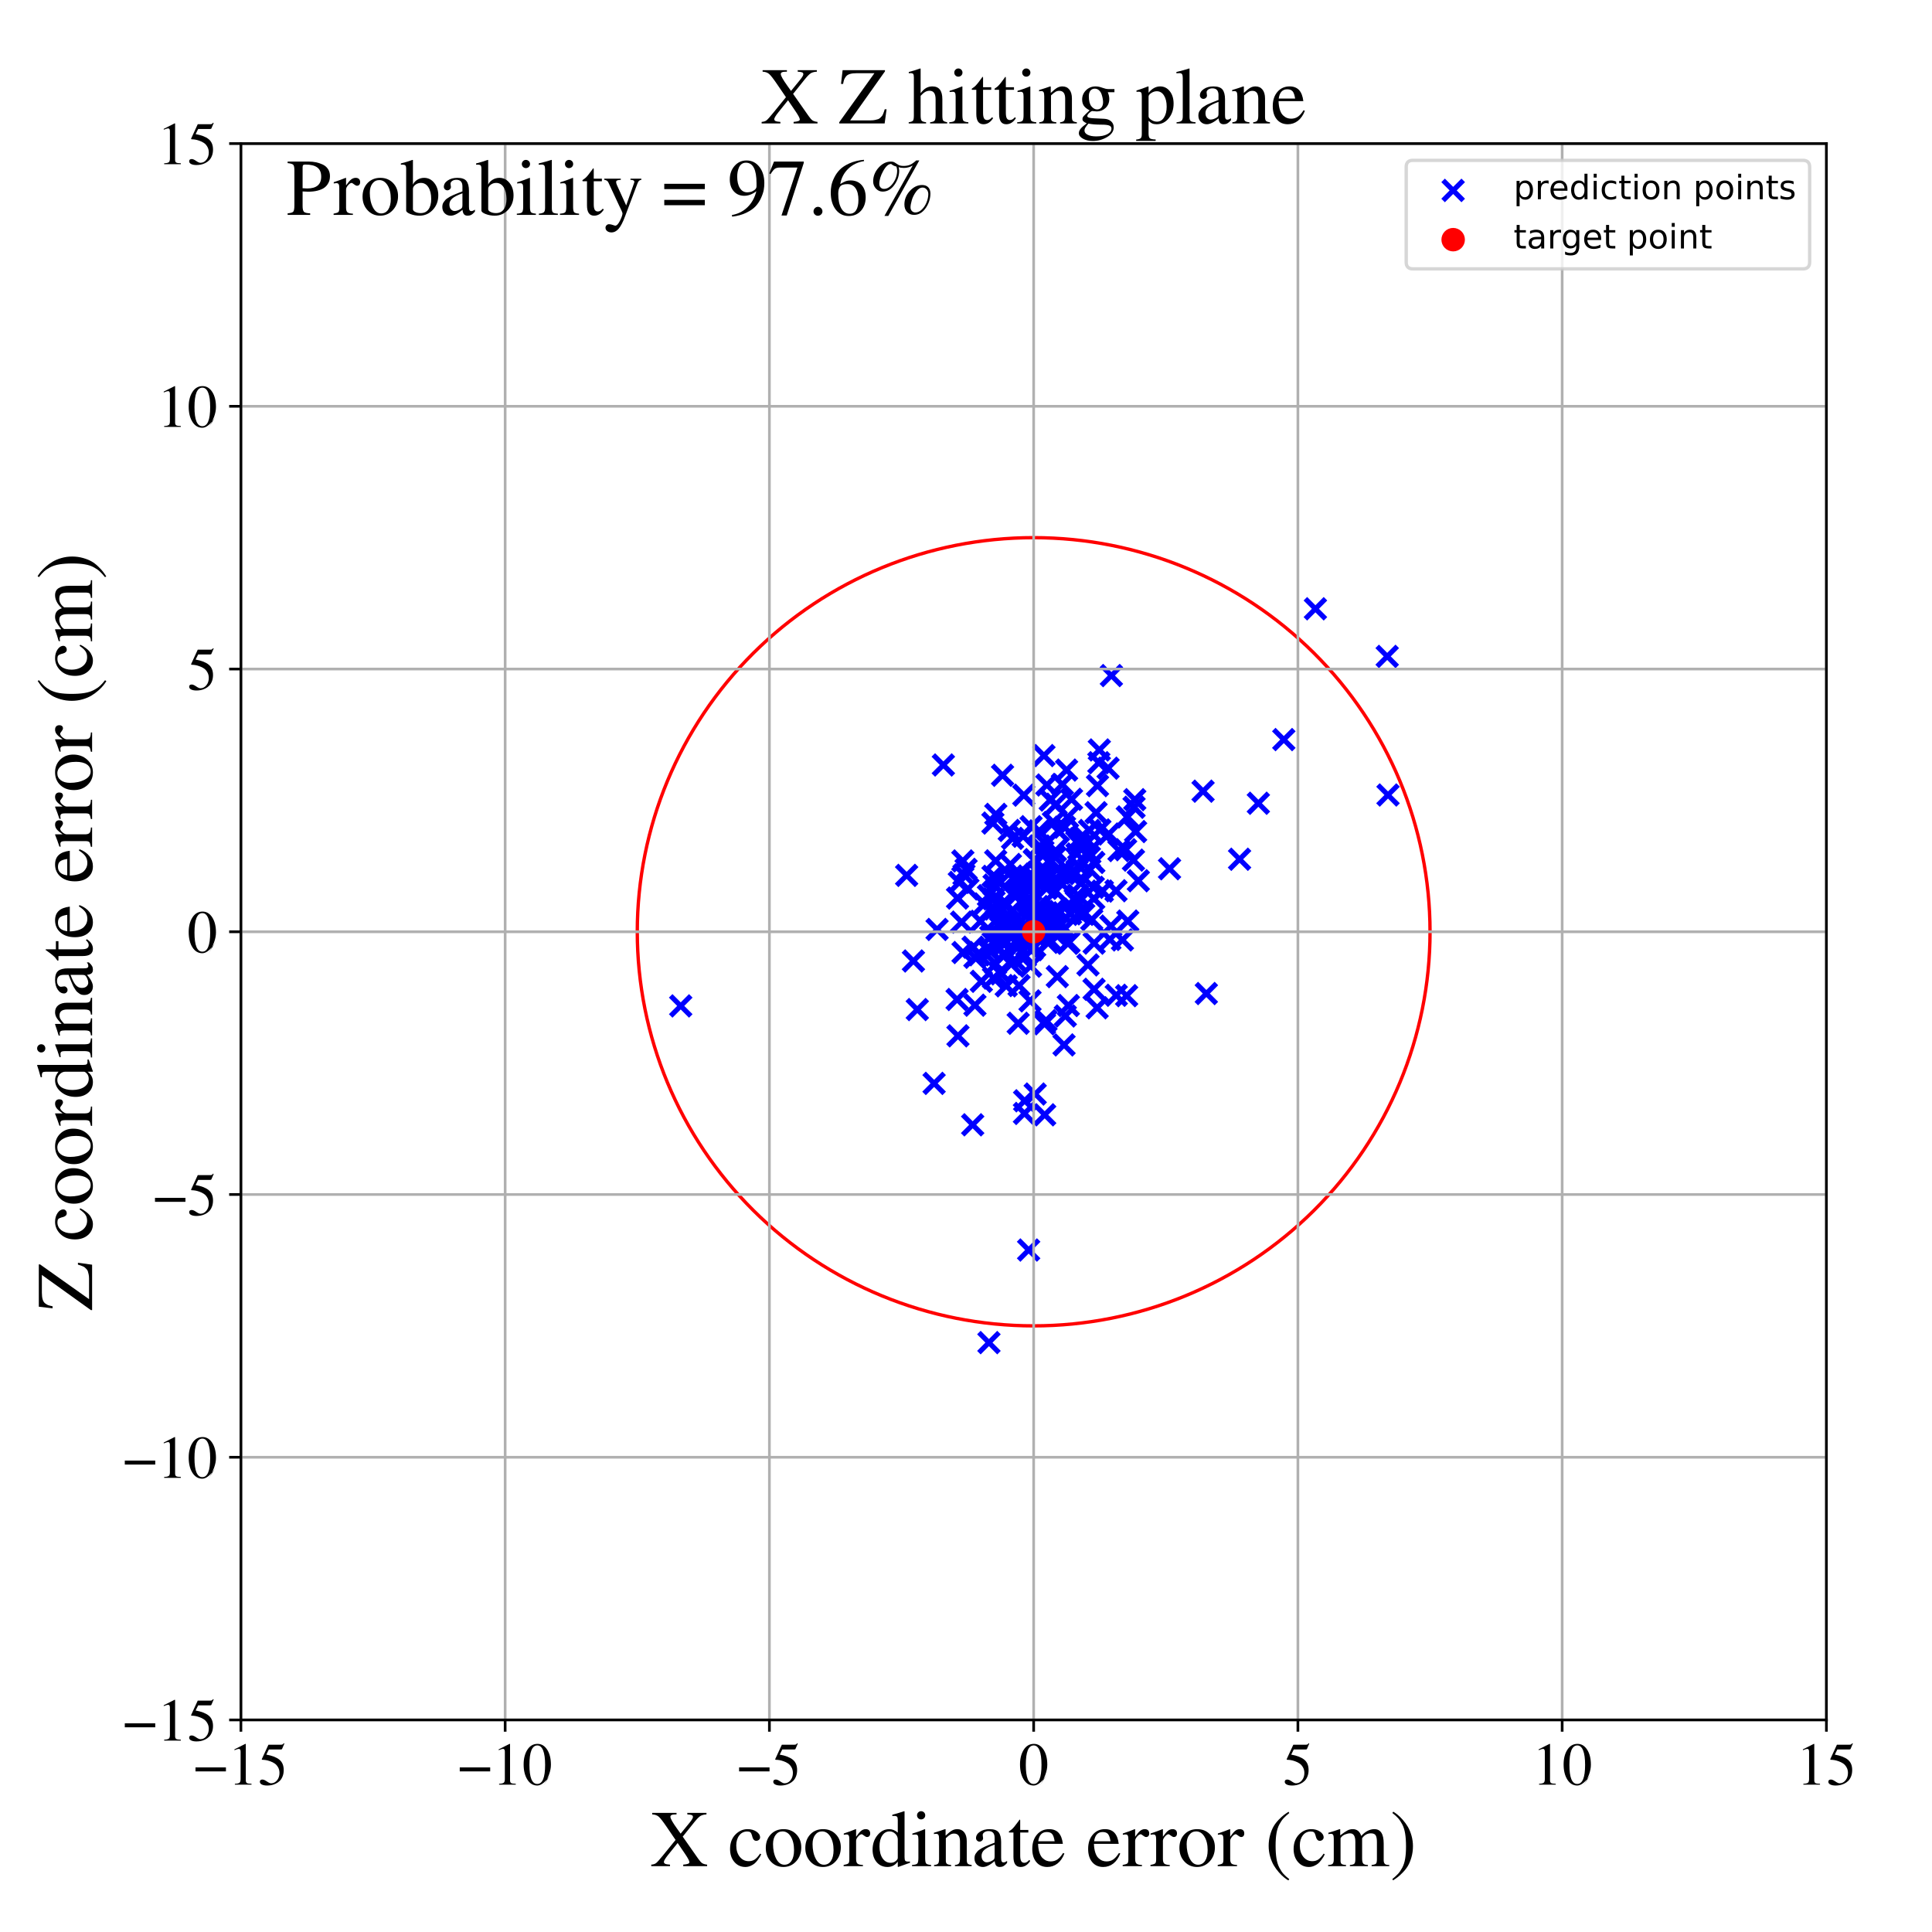 <?xml version="1.0" encoding="utf-8" standalone="no"?>
<!DOCTYPE svg PUBLIC "-//W3C//DTD SVG 1.1//EN"
  "http://www.w3.org/Graphics/SVG/1.1/DTD/svg11.dtd">
<!-- Created with matplotlib (https://matplotlib.org/) -->
<svg height="576pt" version="1.1" viewBox="0 0 576 576" width="576pt" xmlns="http://www.w3.org/2000/svg" xmlns:xlink="http://www.w3.org/1999/xlink">
 <defs>
  <style type="text/css">
*{stroke-linecap:butt;stroke-linejoin:round;}
  </style>
 </defs>
 <g id="figure_1">
  <g id="patch_1">
   <path d="M 0 576 
L 576 576 
L 576 0 
L 0 0 
z
" style="fill:#ffffff;"/>
  </g>
  <g id="axes_1">
   <g id="patch_2">
    <path d="M 71.822 512.784 
L 544.52 512.784 
L 544.52 42.802 
L 71.822 42.802 
z
" style="fill:#ffffff;"/>
   </g>
   <g id="PathCollection_1">
    <defs>
     <path d="M -3 3 
L 3 -3 
M -3 -3 
L 3 3 
" id="m7ecbd1a89c" style="stroke:#0000ff;stroke-width:1.5;"/>
    </defs>
    <g clip-path="url(#p94534a183a)">
     <use style="fill:#0000ff;stroke:#0000ff;stroke-width:1.5;" x="382.75" xlink:href="#m7ecbd1a89c" y="220.499"/>
     <use style="fill:#0000ff;stroke:#0000ff;stroke-width:1.5;" x="296.042" xlink:href="#m7ecbd1a89c" y="261.271"/>
     <use style="fill:#0000ff;stroke:#0000ff;stroke-width:1.5;" x="289.993" xlink:href="#m7ecbd1a89c" y="335.346"/>
     <use style="fill:#0000ff;stroke:#0000ff;stroke-width:1.5;" x="306.142" xlink:href="#m7ecbd1a89c" y="282.033"/>
     <use style="fill:#0000ff;stroke:#0000ff;stroke-width:1.5;" x="328.651" xlink:href="#m7ecbd1a89c" y="265.673"/>
     <use style="fill:#0000ff;stroke:#0000ff;stroke-width:1.5;" x="320.207" xlink:href="#m7ecbd1a89c" y="271.049"/>
     <use style="fill:#0000ff;stroke:#0000ff;stroke-width:1.5;" x="312.204" xlink:href="#m7ecbd1a89c" y="261.54"/>
     <use style="fill:#0000ff;stroke:#0000ff;stroke-width:1.5;" x="297.882" xlink:href="#m7ecbd1a89c" y="275.498"/>
     <use style="fill:#0000ff;stroke:#0000ff;stroke-width:1.5;" x="308.014" xlink:href="#m7ecbd1a89c" y="275.127"/>
     <use style="fill:#0000ff;stroke:#0000ff;stroke-width:1.5;" x="317.132" xlink:href="#m7ecbd1a89c" y="260.469"/>
     <use style="fill:#0000ff;stroke:#0000ff;stroke-width:1.5;" x="309.638" xlink:href="#m7ecbd1a89c" y="271.103"/>
     <use style="fill:#0000ff;stroke:#0000ff;stroke-width:1.5;" x="303.233" xlink:href="#m7ecbd1a89c" y="266.377"/>
     <use style="fill:#0000ff;stroke:#0000ff;stroke-width:1.5;" x="313.106" xlink:href="#m7ecbd1a89c" y="238.525"/>
     <use style="fill:#0000ff;stroke:#0000ff;stroke-width:1.5;" x="337.924" xlink:href="#m7ecbd1a89c" y="256.433"/>
     <use style="fill:#0000ff;stroke:#0000ff;stroke-width:1.5;" x="297.102" xlink:href="#m7ecbd1a89c" y="274.271"/>
     <use style="fill:#0000ff;stroke:#0000ff;stroke-width:1.5;" x="305.327" xlink:href="#m7ecbd1a89c" y="280.527"/>
     <use style="fill:#0000ff;stroke:#0000ff;stroke-width:1.5;" x="296.946" xlink:href="#m7ecbd1a89c" y="261.756"/>
     <use style="fill:#0000ff;stroke:#0000ff;stroke-width:1.5;" x="294.839" xlink:href="#m7ecbd1a89c" y="400.282"/>
     <use style="fill:#0000ff;stroke:#0000ff;stroke-width:1.5;" x="290.658" xlink:href="#m7ecbd1a89c" y="285.404"/>
     <use style="fill:#0000ff;stroke:#0000ff;stroke-width:1.5;" x="300.766" xlink:href="#m7ecbd1a89c" y="278.412"/>
     <use style="fill:#0000ff;stroke:#0000ff;stroke-width:1.5;" x="303.813" xlink:href="#m7ecbd1a89c" y="293.83"/>
     <use style="fill:#0000ff;stroke:#0000ff;stroke-width:1.5;" x="305.713" xlink:href="#m7ecbd1a89c" y="285.111"/>
     <use style="fill:#0000ff;stroke:#0000ff;stroke-width:1.5;" x="303.53" xlink:href="#m7ecbd1a89c" y="263.186"/>
     <use style="fill:#0000ff;stroke:#0000ff;stroke-width:1.5;" x="306.676" xlink:href="#m7ecbd1a89c" y="372.679"/>
     <use style="fill:#0000ff;stroke:#0000ff;stroke-width:1.5;" x="317.369" xlink:href="#m7ecbd1a89c" y="246.611"/>
     <use style="fill:#0000ff;stroke:#0000ff;stroke-width:1.5;" x="296.019" xlink:href="#m7ecbd1a89c" y="245.387"/>
     <use style="fill:#0000ff;stroke:#0000ff;stroke-width:1.5;" x="316.73" xlink:href="#m7ecbd1a89c" y="233.863"/>
     <use style="fill:#0000ff;stroke:#0000ff;stroke-width:1.5;" x="338.316" xlink:href="#m7ecbd1a89c" y="238.409"/>
     <use style="fill:#0000ff;stroke:#0000ff;stroke-width:1.5;" x="313.046" xlink:href="#m7ecbd1a89c" y="257.26"/>
     <use style="fill:#0000ff;stroke:#0000ff;stroke-width:1.5;" x="309.827" xlink:href="#m7ecbd1a89c" y="247.719"/>
     <use style="fill:#0000ff;stroke:#0000ff;stroke-width:1.5;" x="307.257" xlink:href="#m7ecbd1a89c" y="288.051"/>
     <use style="fill:#0000ff;stroke:#0000ff;stroke-width:1.5;" x="318.285" xlink:href="#m7ecbd1a89c" y="243.626"/>
     <use style="fill:#0000ff;stroke:#0000ff;stroke-width:1.5;" x="315.559" xlink:href="#m7ecbd1a89c" y="247.781"/>
     <use style="fill:#0000ff;stroke:#0000ff;stroke-width:1.5;" x="306.7" xlink:href="#m7ecbd1a89c" y="264.524"/>
     <use style="fill:#0000ff;stroke:#0000ff;stroke-width:1.5;" x="314.555" xlink:href="#m7ecbd1a89c" y="255.546"/>
     <use style="fill:#0000ff;stroke:#0000ff;stroke-width:1.5;" x="288.567" xlink:href="#m7ecbd1a89c" y="265.025"/>
     <use style="fill:#0000ff;stroke:#0000ff;stroke-width:1.5;" x="316.935" xlink:href="#m7ecbd1a89c" y="277.38"/>
     <use style="fill:#0000ff;stroke:#0000ff;stroke-width:1.5;" x="413.581" xlink:href="#m7ecbd1a89c" y="195.7"/>
     <use style="fill:#0000ff;stroke:#0000ff;stroke-width:1.5;" x="369.56" xlink:href="#m7ecbd1a89c" y="256.172"/>
     <use style="fill:#0000ff;stroke:#0000ff;stroke-width:1.5;" x="327.753" xlink:href="#m7ecbd1a89c" y="223.587"/>
     <use style="fill:#0000ff;stroke:#0000ff;stroke-width:1.5;" x="308.659" xlink:href="#m7ecbd1a89c" y="262.355"/>
     <use style="fill:#0000ff;stroke:#0000ff;stroke-width:1.5;" x="308.476" xlink:href="#m7ecbd1a89c" y="282.165"/>
     <use style="fill:#0000ff;stroke:#0000ff;stroke-width:1.5;" x="302.542" xlink:href="#m7ecbd1a89c" y="278.322"/>
     <use style="fill:#0000ff;stroke:#0000ff;stroke-width:1.5;" x="307.34" xlink:href="#m7ecbd1a89c" y="270.247"/>
     <use style="fill:#0000ff;stroke:#0000ff;stroke-width:1.5;" x="321.604" xlink:href="#m7ecbd1a89c" y="258.096"/>
     <use style="fill:#0000ff;stroke:#0000ff;stroke-width:1.5;" x="317.984" xlink:href="#m7ecbd1a89c" y="229.587"/>
     <use style="fill:#0000ff;stroke:#0000ff;stroke-width:1.5;" x="308.378" xlink:href="#m7ecbd1a89c" y="256.478"/>
     <use style="fill:#0000ff;stroke:#0000ff;stroke-width:1.5;" x="300.122" xlink:href="#m7ecbd1a89c" y="275.222"/>
     <use style="fill:#0000ff;stroke:#0000ff;stroke-width:1.5;" x="315.225" xlink:href="#m7ecbd1a89c" y="291.165"/>
     <use style="fill:#0000ff;stroke:#0000ff;stroke-width:1.5;" x="316.675" xlink:href="#m7ecbd1a89c" y="259.953"/>
     <use style="fill:#0000ff;stroke:#0000ff;stroke-width:1.5;" x="304.288" xlink:href="#m7ecbd1a89c" y="262.444"/>
     <use style="fill:#0000ff;stroke:#0000ff;stroke-width:1.5;" x="311.237" xlink:href="#m7ecbd1a89c" y="225.263"/>
     <use style="fill:#0000ff;stroke:#0000ff;stroke-width:1.5;" x="321.624" xlink:href="#m7ecbd1a89c" y="272.22"/>
     <use style="fill:#0000ff;stroke:#0000ff;stroke-width:1.5;" x="305.455" xlink:href="#m7ecbd1a89c" y="276.576"/>
     <use style="fill:#0000ff;stroke:#0000ff;stroke-width:1.5;" x="331.192" xlink:href="#m7ecbd1a89c" y="276.091"/>
     <use style="fill:#0000ff;stroke:#0000ff;stroke-width:1.5;" x="315.897" xlink:href="#m7ecbd1a89c" y="271.745"/>
     <use style="fill:#0000ff;stroke:#0000ff;stroke-width:1.5;" x="288.024" xlink:href="#m7ecbd1a89c" y="259.184"/>
     <use style="fill:#0000ff;stroke:#0000ff;stroke-width:1.5;" x="321.904" xlink:href="#m7ecbd1a89c" y="250.088"/>
     <use style="fill:#0000ff;stroke:#0000ff;stroke-width:1.5;" x="323.308" xlink:href="#m7ecbd1a89c" y="251.9"/>
     <use style="fill:#0000ff;stroke:#0000ff;stroke-width:1.5;" x="306.534" xlink:href="#m7ecbd1a89c" y="262.101"/>
     <use style="fill:#0000ff;stroke:#0000ff;stroke-width:1.5;" x="321.318" xlink:href="#m7ecbd1a89c" y="266.866"/>
     <use style="fill:#0000ff;stroke:#0000ff;stroke-width:1.5;" x="281.257" xlink:href="#m7ecbd1a89c" y="228.067"/>
     <use style="fill:#0000ff;stroke:#0000ff;stroke-width:1.5;" x="306.519" xlink:href="#m7ecbd1a89c" y="277.093"/>
     <use style="fill:#0000ff;stroke:#0000ff;stroke-width:1.5;" x="306.049" xlink:href="#m7ecbd1a89c" y="276.761"/>
     <use style="fill:#0000ff;stroke:#0000ff;stroke-width:1.5;" x="296.368" xlink:href="#m7ecbd1a89c" y="263.873"/>
     <use style="fill:#0000ff;stroke:#0000ff;stroke-width:1.5;" x="336.086" xlink:href="#m7ecbd1a89c" y="243.558"/>
     <use style="fill:#0000ff;stroke:#0000ff;stroke-width:1.5;" x="306.826" xlink:href="#m7ecbd1a89c" y="267.78"/>
     <use style="fill:#0000ff;stroke:#0000ff;stroke-width:1.5;" x="392.174" xlink:href="#m7ecbd1a89c" y="181.504"/>
     <use style="fill:#0000ff;stroke:#0000ff;stroke-width:1.5;" x="318.718" xlink:href="#m7ecbd1a89c" y="280.889"/>
     <use style="fill:#0000ff;stroke:#0000ff;stroke-width:1.5;" x="298.481" xlink:href="#m7ecbd1a89c" y="290.344"/>
     <use style="fill:#0000ff;stroke:#0000ff;stroke-width:1.5;" x="327.913" xlink:href="#m7ecbd1a89c" y="247.427"/>
     <use style="fill:#0000ff;stroke:#0000ff;stroke-width:1.5;" x="298.236" xlink:href="#m7ecbd1a89c" y="263.094"/>
     <use style="fill:#0000ff;stroke:#0000ff;stroke-width:1.5;" x="330.544" xlink:href="#m7ecbd1a89c" y="248.653"/>
     <use style="fill:#0000ff;stroke:#0000ff;stroke-width:1.5;" x="312.127" xlink:href="#m7ecbd1a89c" y="272.157"/>
     <use style="fill:#0000ff;stroke:#0000ff;stroke-width:1.5;" x="316.105" xlink:href="#m7ecbd1a89c" y="263.064"/>
     <use style="fill:#0000ff;stroke:#0000ff;stroke-width:1.5;" x="339.379" xlink:href="#m7ecbd1a89c" y="262.58"/>
     <use style="fill:#0000ff;stroke:#0000ff;stroke-width:1.5;" x="301.235" xlink:href="#m7ecbd1a89c" y="257.721"/>
     <use style="fill:#0000ff;stroke:#0000ff;stroke-width:1.5;" x="305.935" xlink:href="#m7ecbd1a89c" y="278.641"/>
     <use style="fill:#0000ff;stroke:#0000ff;stroke-width:1.5;" x="312.328" xlink:href="#m7ecbd1a89c" y="280.944"/>
     <use style="fill:#0000ff;stroke:#0000ff;stroke-width:1.5;" x="309.434" xlink:href="#m7ecbd1a89c" y="260.019"/>
     <use style="fill:#0000ff;stroke:#0000ff;stroke-width:1.5;" x="295.584" xlink:href="#m7ecbd1a89c" y="283.663"/>
     <use style="fill:#0000ff;stroke:#0000ff;stroke-width:1.5;" x="311.996" xlink:href="#m7ecbd1a89c" y="264.85"/>
     <use style="fill:#0000ff;stroke:#0000ff;stroke-width:1.5;" x="301.88" xlink:href="#m7ecbd1a89c" y="249.934"/>
     <use style="fill:#0000ff;stroke:#0000ff;stroke-width:1.5;" x="306.284" xlink:href="#m7ecbd1a89c" y="268.647"/>
     <use style="fill:#0000ff;stroke:#0000ff;stroke-width:1.5;" x="321.087" xlink:href="#m7ecbd1a89c" y="254.589"/>
     <use style="fill:#0000ff;stroke:#0000ff;stroke-width:1.5;" x="314.437" xlink:href="#m7ecbd1a89c" y="273.651"/>
     <use style="fill:#0000ff;stroke:#0000ff;stroke-width:1.5;" x="311.119" xlink:href="#m7ecbd1a89c" y="273.616"/>
     <use style="fill:#0000ff;stroke:#0000ff;stroke-width:1.5;" x="358.679" xlink:href="#m7ecbd1a89c" y="235.878"/>
     <use style="fill:#0000ff;stroke:#0000ff;stroke-width:1.5;" x="306.184" xlink:href="#m7ecbd1a89c" y="276.2"/>
     <use style="fill:#0000ff;stroke:#0000ff;stroke-width:1.5;" x="326.177" xlink:href="#m7ecbd1a89c" y="294.94"/>
     <use style="fill:#0000ff;stroke:#0000ff;stroke-width:1.5;" x="313.549" xlink:href="#m7ecbd1a89c" y="260.884"/>
     <use style="fill:#0000ff;stroke:#0000ff;stroke-width:1.5;" x="296.889" xlink:href="#m7ecbd1a89c" y="242.792"/>
     <use style="fill:#0000ff;stroke:#0000ff;stroke-width:1.5;" x="296.148" xlink:href="#m7ecbd1a89c" y="268.005"/>
     <use style="fill:#0000ff;stroke:#0000ff;stroke-width:1.5;" x="299.307" xlink:href="#m7ecbd1a89c" y="284.812"/>
     <use style="fill:#0000ff;stroke:#0000ff;stroke-width:1.5;" x="303.564" xlink:href="#m7ecbd1a89c" y="262.342"/>
     <use style="fill:#0000ff;stroke:#0000ff;stroke-width:1.5;" x="326.106" xlink:href="#m7ecbd1a89c" y="257.124"/>
     <use style="fill:#0000ff;stroke:#0000ff;stroke-width:1.5;" x="307.403" xlink:href="#m7ecbd1a89c" y="246.458"/>
     <use style="fill:#0000ff;stroke:#0000ff;stroke-width:1.5;" x="296.836" xlink:href="#m7ecbd1a89c" y="287.379"/>
     <use style="fill:#0000ff;stroke:#0000ff;stroke-width:1.5;" x="359.652" xlink:href="#m7ecbd1a89c" y="296.208"/>
     <use style="fill:#0000ff;stroke:#0000ff;stroke-width:1.5;" x="304.224" xlink:href="#m7ecbd1a89c" y="263.194"/>
     <use style="fill:#0000ff;stroke:#0000ff;stroke-width:1.5;" x="319.09" xlink:href="#m7ecbd1a89c" y="260.661"/>
     <use style="fill:#0000ff;stroke:#0000ff;stroke-width:1.5;" x="298.304" xlink:href="#m7ecbd1a89c" y="276.452"/>
     <use style="fill:#0000ff;stroke:#0000ff;stroke-width:1.5;" x="299.371" xlink:href="#m7ecbd1a89c" y="281.595"/>
     <use style="fill:#0000ff;stroke:#0000ff;stroke-width:1.5;" x="312.913" xlink:href="#m7ecbd1a89c" y="273.558"/>
     <use style="fill:#0000ff;stroke:#0000ff;stroke-width:1.5;" x="305.236" xlink:href="#m7ecbd1a89c" y="237.073"/>
     <use style="fill:#0000ff;stroke:#0000ff;stroke-width:1.5;" x="319.161" xlink:href="#m7ecbd1a89c" y="272.443"/>
     <use style="fill:#0000ff;stroke:#0000ff;stroke-width:1.5;" x="323.096" xlink:href="#m7ecbd1a89c" y="272.601"/>
     <use style="fill:#0000ff;stroke:#0000ff;stroke-width:1.5;" x="318.359" xlink:href="#m7ecbd1a89c" y="281.225"/>
     <use style="fill:#0000ff;stroke:#0000ff;stroke-width:1.5;" x="270.302" xlink:href="#m7ecbd1a89c" y="260.982"/>
     <use style="fill:#0000ff;stroke:#0000ff;stroke-width:1.5;" x="333.61" xlink:href="#m7ecbd1a89c" y="253.588"/>
     <use style="fill:#0000ff;stroke:#0000ff;stroke-width:1.5;" x="301.392" xlink:href="#m7ecbd1a89c" y="287.342"/>
     <use style="fill:#0000ff;stroke:#0000ff;stroke-width:1.5;" x="320.878" xlink:href="#m7ecbd1a89c" y="268.765"/>
     <use style="fill:#0000ff;stroke:#0000ff;stroke-width:1.5;" x="314.72" xlink:href="#m7ecbd1a89c" y="265.712"/>
     <use style="fill:#0000ff;stroke:#0000ff;stroke-width:1.5;" x="310.937" xlink:href="#m7ecbd1a89c" y="260.947"/>
     <use style="fill:#0000ff;stroke:#0000ff;stroke-width:1.5;" x="324.913" xlink:href="#m7ecbd1a89c" y="259.289"/>
     <use style="fill:#0000ff;stroke:#0000ff;stroke-width:1.5;" x="303.557" xlink:href="#m7ecbd1a89c" y="305.077"/>
     <use style="fill:#0000ff;stroke:#0000ff;stroke-width:1.5;" x="303.032" xlink:href="#m7ecbd1a89c" y="276.031"/>
     <use style="fill:#0000ff;stroke:#0000ff;stroke-width:1.5;" x="296.081" xlink:href="#m7ecbd1a89c" y="281.072"/>
     <use style="fill:#0000ff;stroke:#0000ff;stroke-width:1.5;" x="290.663" xlink:href="#m7ecbd1a89c" y="299.683"/>
     <use style="fill:#0000ff;stroke:#0000ff;stroke-width:1.5;" x="307.563" xlink:href="#m7ecbd1a89c" y="268.679"/>
     <use style="fill:#0000ff;stroke:#0000ff;stroke-width:1.5;" x="301.961" xlink:href="#m7ecbd1a89c" y="276.867"/>
     <use style="fill:#0000ff;stroke:#0000ff;stroke-width:1.5;" x="326.081" xlink:href="#m7ecbd1a89c" y="267.889"/>
     <use style="fill:#0000ff;stroke:#0000ff;stroke-width:1.5;" x="314.144" xlink:href="#m7ecbd1a89c" y="271.909"/>
     <use style="fill:#0000ff;stroke:#0000ff;stroke-width:1.5;" x="822.266" xlink:href="#m7ecbd1a89c" y="334.818"/>
     <use style="fill:#0000ff;stroke:#0000ff;stroke-width:1.5;" x="291.906" xlink:href="#m7ecbd1a89c" y="284.656"/>
     <use style="fill:#0000ff;stroke:#0000ff;stroke-width:1.5;" x="311.771" xlink:href="#m7ecbd1a89c" y="251.661"/>
     <use style="fill:#0000ff;stroke:#0000ff;stroke-width:1.5;" x="305.028" xlink:href="#m7ecbd1a89c" y="249.315"/>
     <use style="fill:#0000ff;stroke:#0000ff;stroke-width:1.5;" x="327.599" xlink:href="#m7ecbd1a89c" y="227.388"/>
     <use style="fill:#0000ff;stroke:#0000ff;stroke-width:1.5;" x="313.204" xlink:href="#m7ecbd1a89c" y="280.404"/>
     <use style="fill:#0000ff;stroke:#0000ff;stroke-width:1.5;" x="309.667" xlink:href="#m7ecbd1a89c" y="271.539"/>
     <use style="fill:#0000ff;stroke:#0000ff;stroke-width:1.5;" x="319.464" xlink:href="#m7ecbd1a89c" y="238.301"/>
     <use style="fill:#0000ff;stroke:#0000ff;stroke-width:1.5;" x="285.344" xlink:href="#m7ecbd1a89c" y="297.981"/>
     <use style="fill:#0000ff;stroke:#0000ff;stroke-width:1.5;" x="299.993" xlink:href="#m7ecbd1a89c" y="293.913"/>
     <use style="fill:#0000ff;stroke:#0000ff;stroke-width:1.5;" x="311.847" xlink:href="#m7ecbd1a89c" y="304.276"/>
     <use style="fill:#0000ff;stroke:#0000ff;stroke-width:1.5;" x="301.657" xlink:href="#m7ecbd1a89c" y="271.558"/>
     <use style="fill:#0000ff;stroke:#0000ff;stroke-width:1.5;" x="299.008" xlink:href="#m7ecbd1a89c" y="269.245"/>
     <use style="fill:#0000ff;stroke:#0000ff;stroke-width:1.5;" x="413.813" xlink:href="#m7ecbd1a89c" y="237.019"/>
     <use style="fill:#0000ff;stroke:#0000ff;stroke-width:1.5;" x="314.673" xlink:href="#m7ecbd1a89c" y="253.652"/>
     <use style="fill:#0000ff;stroke:#0000ff;stroke-width:1.5;" x="295.151" xlink:href="#m7ecbd1a89c" y="271.351"/>
     <use style="fill:#0000ff;stroke:#0000ff;stroke-width:1.5;" x="299.42" xlink:href="#m7ecbd1a89c" y="274.34"/>
     <use style="fill:#0000ff;stroke:#0000ff;stroke-width:1.5;" x="331.35" xlink:href="#m7ecbd1a89c" y="201.413"/>
     <use style="fill:#0000ff;stroke:#0000ff;stroke-width:1.5;" x="314.068" xlink:href="#m7ecbd1a89c" y="245.212"/>
     <use style="fill:#0000ff;stroke:#0000ff;stroke-width:1.5;" x="326.783" xlink:href="#m7ecbd1a89c" y="242.289"/>
     <use style="fill:#0000ff;stroke:#0000ff;stroke-width:1.5;" x="327.099" xlink:href="#m7ecbd1a89c" y="300.459"/>
     <use style="fill:#0000ff;stroke:#0000ff;stroke-width:1.5;" x="302.557" xlink:href="#m7ecbd1a89c" y="286.293"/>
     <use style="fill:#0000ff;stroke:#0000ff;stroke-width:1.5;" x="298.896" xlink:href="#m7ecbd1a89c" y="231.142"/>
     <use style="fill:#0000ff;stroke:#0000ff;stroke-width:1.5;" x="306.618" xlink:href="#m7ecbd1a89c" y="261.178"/>
     <use style="fill:#0000ff;stroke:#0000ff;stroke-width:1.5;" x="297.923" xlink:href="#m7ecbd1a89c" y="279.153"/>
     <use style="fill:#0000ff;stroke:#0000ff;stroke-width:1.5;" x="321.023" xlink:href="#m7ecbd1a89c" y="250.872"/>
     <use style="fill:#0000ff;stroke:#0000ff;stroke-width:1.5;" x="285.476" xlink:href="#m7ecbd1a89c" y="267.746"/>
     <use style="fill:#0000ff;stroke:#0000ff;stroke-width:1.5;" x="324.366" xlink:href="#m7ecbd1a89c" y="287.679"/>
     <use style="fill:#0000ff;stroke:#0000ff;stroke-width:1.5;" x="287.396" xlink:href="#m7ecbd1a89c" y="260.791"/>
     <use style="fill:#0000ff;stroke:#0000ff;stroke-width:1.5;" x="325.942" xlink:href="#m7ecbd1a89c" y="264.548"/>
     <use style="fill:#0000ff;stroke:#0000ff;stroke-width:1.5;" x="312.096" xlink:href="#m7ecbd1a89c" y="234.034"/>
     <use style="fill:#0000ff;stroke:#0000ff;stroke-width:1.5;" x="278.489" xlink:href="#m7ecbd1a89c" y="322.995"/>
     <use style="fill:#0000ff;stroke:#0000ff;stroke-width:1.5;" x="317.457" xlink:href="#m7ecbd1a89c" y="276.843"/>
     <use style="fill:#0000ff;stroke:#0000ff;stroke-width:1.5;" x="311.413" xlink:href="#m7ecbd1a89c" y="305.229"/>
     <use style="fill:#0000ff;stroke:#0000ff;stroke-width:1.5;" x="296.577" xlink:href="#m7ecbd1a89c" y="271.012"/>
     <use style="fill:#0000ff;stroke:#0000ff;stroke-width:1.5;" x="322.901" xlink:href="#m7ecbd1a89c" y="249.28"/>
     <use style="fill:#0000ff;stroke:#0000ff;stroke-width:1.5;" x="295.002" xlink:href="#m7ecbd1a89c" y="283.412"/>
     <use style="fill:#0000ff;stroke:#0000ff;stroke-width:1.5;" x="324.48" xlink:href="#m7ecbd1a89c" y="254.059"/>
     <use style="fill:#0000ff;stroke:#0000ff;stroke-width:1.5;" x="303.729" xlink:href="#m7ecbd1a89c" y="260.584"/>
     <use style="fill:#0000ff;stroke:#0000ff;stroke-width:1.5;" x="1004.239" xlink:href="#m7ecbd1a89c" y="232.606"/>
     <use style="fill:#0000ff;stroke:#0000ff;stroke-width:1.5;" x="307.151" xlink:href="#m7ecbd1a89c" y="274.026"/>
     <use style="fill:#0000ff;stroke:#0000ff;stroke-width:1.5;" x="310.475" xlink:href="#m7ecbd1a89c" y="273.058"/>
     <use style="fill:#0000ff;stroke:#0000ff;stroke-width:1.5;" x="303.288" xlink:href="#m7ecbd1a89c" y="280.232"/>
     <use style="fill:#0000ff;stroke:#0000ff;stroke-width:1.5;" x="335.888" xlink:href="#m7ecbd1a89c" y="296.846"/>
     <use style="fill:#0000ff;stroke:#0000ff;stroke-width:1.5;" x="295.382" xlink:href="#m7ecbd1a89c" y="279.19"/>
     <use style="fill:#0000ff;stroke:#0000ff;stroke-width:1.5;" x="300.314" xlink:href="#m7ecbd1a89c" y="269.701"/>
     <use style="fill:#0000ff;stroke:#0000ff;stroke-width:1.5;" x="286.683" xlink:href="#m7ecbd1a89c" y="274.906"/>
     <use style="fill:#0000ff;stroke:#0000ff;stroke-width:1.5;" x="307.154" xlink:href="#m7ecbd1a89c" y="277.459"/>
     <use style="fill:#0000ff;stroke:#0000ff;stroke-width:1.5;" x="306.789" xlink:href="#m7ecbd1a89c" y="281.139"/>
     <use style="fill:#0000ff;stroke:#0000ff;stroke-width:1.5;" x="287.054" xlink:href="#m7ecbd1a89c" y="256.68"/>
     <use style="fill:#0000ff;stroke:#0000ff;stroke-width:1.5;" x="327.202" xlink:href="#m7ecbd1a89c" y="234.222"/>
     <use style="fill:#0000ff;stroke:#0000ff;stroke-width:1.5;" x="311.18" xlink:href="#m7ecbd1a89c" y="279.452"/>
     <use style="fill:#0000ff;stroke:#0000ff;stroke-width:1.5;" x="311.01" xlink:href="#m7ecbd1a89c" y="254.992"/>
     <use style="fill:#0000ff;stroke:#0000ff;stroke-width:1.5;" x="290.11" xlink:href="#m7ecbd1a89c" y="282.39"/>
     <use style="fill:#0000ff;stroke:#0000ff;stroke-width:1.5;" x="317.23" xlink:href="#m7ecbd1a89c" y="311.53"/>
     <use style="fill:#0000ff;stroke:#0000ff;stroke-width:1.5;" x="332.723" xlink:href="#m7ecbd1a89c" y="265.561"/>
     <use style="fill:#0000ff;stroke:#0000ff;stroke-width:1.5;" x="308.632" xlink:href="#m7ecbd1a89c" y="326.168"/>
     <use style="fill:#0000ff;stroke:#0000ff;stroke-width:1.5;" x="332.795" xlink:href="#m7ecbd1a89c" y="296.728"/>
     <use style="fill:#0000ff;stroke:#0000ff;stroke-width:1.5;" x="334.638" xlink:href="#m7ecbd1a89c" y="280.233"/>
     <use style="fill:#0000ff;stroke:#0000ff;stroke-width:1.5;" x="309.392" xlink:href="#m7ecbd1a89c" y="270.268"/>
     <use style="fill:#0000ff;stroke:#0000ff;stroke-width:1.5;" x="303.173" xlink:href="#m7ecbd1a89c" y="281.277"/>
     <use style="fill:#0000ff;stroke:#0000ff;stroke-width:1.5;" x="348.682" xlink:href="#m7ecbd1a89c" y="259.009"/>
     <use style="fill:#0000ff;stroke:#0000ff;stroke-width:1.5;" x="293.49" xlink:href="#m7ecbd1a89c" y="269.489"/>
     <use style="fill:#0000ff;stroke:#0000ff;stroke-width:1.5;" x="307.664" xlink:href="#m7ecbd1a89c" y="283.136"/>
     <use style="fill:#0000ff;stroke:#0000ff;stroke-width:1.5;" x="296.047" xlink:href="#m7ecbd1a89c" y="270.905"/>
     <use style="fill:#0000ff;stroke:#0000ff;stroke-width:1.5;" x="314.799" xlink:href="#m7ecbd1a89c" y="278.682"/>
     <use style="fill:#0000ff;stroke:#0000ff;stroke-width:1.5;" x="307.087" xlink:href="#m7ecbd1a89c" y="298.408"/>
     <use style="fill:#0000ff;stroke:#0000ff;stroke-width:1.5;" x="322.277" xlink:href="#m7ecbd1a89c" y="263.341"/>
     <use style="fill:#0000ff;stroke:#0000ff;stroke-width:1.5;" x="330.359" xlink:href="#m7ecbd1a89c" y="229.026"/>
     <use style="fill:#0000ff;stroke:#0000ff;stroke-width:1.5;" x="330.891" xlink:href="#m7ecbd1a89c" y="280.08"/>
     <use style="fill:#0000ff;stroke:#0000ff;stroke-width:1.5;" x="308.535" xlink:href="#m7ecbd1a89c" y="275.949"/>
     <use style="fill:#0000ff;stroke:#0000ff;stroke-width:1.5;" x="309.932" xlink:href="#m7ecbd1a89c" y="252.229"/>
     <use style="fill:#0000ff;stroke:#0000ff;stroke-width:1.5;" x="300.895" xlink:href="#m7ecbd1a89c" y="247.582"/>
     <use style="fill:#0000ff;stroke:#0000ff;stroke-width:1.5;" x="338.567" xlink:href="#m7ecbd1a89c" y="247.92"/>
     <use style="fill:#0000ff;stroke:#0000ff;stroke-width:1.5;" x="306.253" xlink:href="#m7ecbd1a89c" y="272.756"/>
     <use style="fill:#0000ff;stroke:#0000ff;stroke-width:1.5;" x="308.436" xlink:href="#m7ecbd1a89c" y="262.482"/>
     <use style="fill:#0000ff;stroke:#0000ff;stroke-width:1.5;" x="317.611" xlink:href="#m7ecbd1a89c" y="302.9"/>
     <use style="fill:#0000ff;stroke:#0000ff;stroke-width:1.5;" x="298.753" xlink:href="#m7ecbd1a89c" y="279.506"/>
     <use style="fill:#0000ff;stroke:#0000ff;stroke-width:1.5;" x="311.027" xlink:href="#m7ecbd1a89c" y="263.004"/>
     <use style="fill:#0000ff;stroke:#0000ff;stroke-width:1.5;" x="272.327" xlink:href="#m7ecbd1a89c" y="286.504"/>
     <use style="fill:#0000ff;stroke:#0000ff;stroke-width:1.5;" x="286.011" xlink:href="#m7ecbd1a89c" y="263.079"/>
     <use style="fill:#0000ff;stroke:#0000ff;stroke-width:1.5;" x="298.101" xlink:href="#m7ecbd1a89c" y="289.84"/>
     <use style="fill:#0000ff;stroke:#0000ff;stroke-width:1.5;" x="326.194" xlink:href="#m7ecbd1a89c" y="281.181"/>
     <use style="fill:#0000ff;stroke:#0000ff;stroke-width:1.5;" x="320.757" xlink:href="#m7ecbd1a89c" y="260.317"/>
     <use style="fill:#0000ff;stroke:#0000ff;stroke-width:1.5;" x="287.107" xlink:href="#m7ecbd1a89c" y="283.983"/>
     <use style="fill:#0000ff;stroke:#0000ff;stroke-width:1.5;" x="296.187" xlink:href="#m7ecbd1a89c" y="291.599"/>
     <use style="fill:#0000ff;stroke:#0000ff;stroke-width:1.5;" x="279.373" xlink:href="#m7ecbd1a89c" y="277.099"/>
     <use style="fill:#0000ff;stroke:#0000ff;stroke-width:1.5;" x="320.547" xlink:href="#m7ecbd1a89c" y="268.09"/>
     <use style="fill:#0000ff;stroke:#0000ff;stroke-width:1.5;" x="309.086" xlink:href="#m7ecbd1a89c" y="279.466"/>
     <use style="fill:#0000ff;stroke:#0000ff;stroke-width:1.5;" x="308.507" xlink:href="#m7ecbd1a89c" y="256.286"/>
     <use style="fill:#0000ff;stroke:#0000ff;stroke-width:1.5;" x="312.807" xlink:href="#m7ecbd1a89c" y="273.943"/>
     <use style="fill:#0000ff;stroke:#0000ff;stroke-width:1.5;" x="580.303" xlink:href="#m7ecbd1a89c" y="309.156"/>
     <use style="fill:#0000ff;stroke:#0000ff;stroke-width:1.5;" x="375.161" xlink:href="#m7ecbd1a89c" y="239.478"/>
     <use style="fill:#0000ff;stroke:#0000ff;stroke-width:1.5;" x="202.95" xlink:href="#m7ecbd1a89c" y="299.899"/>
     <use style="fill:#0000ff;stroke:#0000ff;stroke-width:1.5;" x="292.57" xlink:href="#m7ecbd1a89c" y="292.568"/>
     <use style="fill:#0000ff;stroke:#0000ff;stroke-width:1.5;" x="336.233" xlink:href="#m7ecbd1a89c" y="274.593"/>
     <use style="fill:#0000ff;stroke:#0000ff;stroke-width:1.5;" x="294.687" xlink:href="#m7ecbd1a89c" y="267.032"/>
     <use style="fill:#0000ff;stroke:#0000ff;stroke-width:1.5;" x="325.481" xlink:href="#m7ecbd1a89c" y="274.177"/>
     <use style="fill:#0000ff;stroke:#0000ff;stroke-width:1.5;" x="305.482" xlink:href="#m7ecbd1a89c" y="328.184"/>
     <use style="fill:#0000ff;stroke:#0000ff;stroke-width:1.5;" x="305.182" xlink:href="#m7ecbd1a89c" y="276.45"/>
     <use style="fill:#0000ff;stroke:#0000ff;stroke-width:1.5;" x="324.783" xlink:href="#m7ecbd1a89c" y="255.575"/>
     <use style="fill:#0000ff;stroke:#0000ff;stroke-width:1.5;" x="296.85" xlink:href="#m7ecbd1a89c" y="256.647"/>
     <use style="fill:#0000ff;stroke:#0000ff;stroke-width:1.5;" x="299.392" xlink:href="#m7ecbd1a89c" y="284.24"/>
     <use style="fill:#0000ff;stroke:#0000ff;stroke-width:1.5;" x="338.101" xlink:href="#m7ecbd1a89c" y="240.672"/>
     <use style="fill:#0000ff;stroke:#0000ff;stroke-width:1.5;" x="301.974" xlink:href="#m7ecbd1a89c" y="261.858"/>
     <use style="fill:#0000ff;stroke:#0000ff;stroke-width:1.5;" x="310.921" xlink:href="#m7ecbd1a89c" y="253.832"/>
     <use style="fill:#0000ff;stroke:#0000ff;stroke-width:1.5;" x="306.73" xlink:href="#m7ecbd1a89c" y="269.972"/>
     <use style="fill:#0000ff;stroke:#0000ff;stroke-width:1.5;" x="305.427" xlink:href="#m7ecbd1a89c" y="331.957"/>
     <use style="fill:#0000ff;stroke:#0000ff;stroke-width:1.5;" x="321.956" xlink:href="#m7ecbd1a89c" y="251.956"/>
     <use style="fill:#0000ff;stroke:#0000ff;stroke-width:1.5;" x="314.872" xlink:href="#m7ecbd1a89c" y="239.763"/>
     <use style="fill:#0000ff;stroke:#0000ff;stroke-width:1.5;" x="306.582" xlink:href="#m7ecbd1a89c" y="262.988"/>
     <use style="fill:#0000ff;stroke:#0000ff;stroke-width:1.5;" x="318.519" xlink:href="#m7ecbd1a89c" y="299.781"/>
     <use style="fill:#0000ff;stroke:#0000ff;stroke-width:1.5;" x="324.811" xlink:href="#m7ecbd1a89c" y="247.585"/>
     <use style="fill:#0000ff;stroke:#0000ff;stroke-width:1.5;" x="273.48" xlink:href="#m7ecbd1a89c" y="300.986"/>
     <use style="fill:#0000ff;stroke:#0000ff;stroke-width:1.5;" x="314.562" xlink:href="#m7ecbd1a89c" y="271.115"/>
     <use style="fill:#0000ff;stroke:#0000ff;stroke-width:1.5;" x="335.597" xlink:href="#m7ecbd1a89c" y="253.334"/>
     <use style="fill:#0000ff;stroke:#0000ff;stroke-width:1.5;" x="311.456" xlink:href="#m7ecbd1a89c" y="332.367"/>
     <use style="fill:#0000ff;stroke:#0000ff;stroke-width:1.5;" x="285.601" xlink:href="#m7ecbd1a89c" y="308.818"/>
     <use style="fill:#0000ff;stroke:#0000ff;stroke-width:1.5;" x="299.663" xlink:href="#m7ecbd1a89c" y="280.714"/>
     <use style="fill:#0000ff;stroke:#0000ff;stroke-width:1.5;" x="306.896" xlink:href="#m7ecbd1a89c" y="265.577"/>
     <use style="fill:#0000ff;stroke:#0000ff;stroke-width:1.5;" x="292.345" xlink:href="#m7ecbd1a89c" y="274.677"/>
     <use style="fill:#0000ff;stroke:#0000ff;stroke-width:1.5;" x="302.541" xlink:href="#m7ecbd1a89c" y="261.71"/>
     <use style="fill:#0000ff;stroke:#0000ff;stroke-width:1.5;" x="315.228" xlink:href="#m7ecbd1a89c" y="276.804"/>
     <use style="fill:#0000ff;stroke:#0000ff;stroke-width:1.5;" x="301.978" xlink:href="#m7ecbd1a89c" y="266.576"/>
    </g>
   </g>
   <g id="PathCollection_2">
    <defs>
     <path d="M 0 3 
C 0.796 3 1.559 2.684 2.121 2.121 
C 2.684 1.559 3 0.796 3 0 
C 3 -0.796 2.684 -1.559 2.121 -2.121 
C 1.559 -2.684 0.796 -3 0 -3 
C -0.796 -3 -1.559 -2.684 -2.121 -2.121 
C -2.684 -1.559 -3 -0.796 -3 0 
C -3 0.796 -2.684 1.559 -2.121 2.121 
C -1.559 2.684 -0.796 3 0 3 
z
" id="m8aceca0224" style="stroke:#ff0000;"/>
    </defs>
    <g clip-path="url(#p94534a183a)">
     <use style="fill:#ff0000;stroke:#ff0000;" x="308.171" xlink:href="#m8aceca0224" y="277.793"/>
    </g>
   </g>
   <g id="patch_3">
    <path clip-path="url(#p94534a183a)" d="M 308.171 395.288 
C 339.511 395.288 369.572 382.908 391.733 360.875 
C 413.894 338.841 426.346 308.953 426.346 277.793 
C 426.346 246.633 413.894 216.745 391.733 194.711 
C 369.572 172.677 339.511 160.297 308.171 160.297 
C 276.831 160.297 246.77 172.677 224.609 194.711 
C 202.448 216.745 189.997 246.633 189.997 277.793 
C 189.997 308.953 202.448 338.841 224.609 360.875 
C 246.77 382.908 276.831 395.288 308.171 395.288 
z
" style="fill:none;stroke:#ff0000;stroke-linejoin:miter;"/>
   </g>
   <g id="matplotlib.axis_1">
    <g id="xtick_1">
     <g id="line2d_1">
      <path clip-path="url(#p94534a183a)" d="M 71.822 512.784 
L 71.822 42.802 
" style="fill:none;stroke:#b0b0b0;stroke-linecap:square;stroke-width:0.8;"/>
     </g>
     <g id="line2d_2">
      <defs>
       <path d="M 0 0 
L 0 3.5 
" id="m25a587e434" style="stroke:#000000;stroke-width:0.8;"/>
      </defs>
      <g>
       <use style="stroke:#000000;stroke-width:0.8;" x="71.822" xlink:href="#m25a587e434" y="512.784"/>
      </g>
     </g>
     <g id="text_1">
      <!-- −15 -->
      <defs>
       <path d="M 3 22 
L 3 28.594 
L 53.406 28.594 
L 53.406 22 
z
" id="FreeSerif-8722"/>
       <path d="M 18.297 59.297 
Q 16.5 59.297 11.094 57.094 
L 11.094 58.5 
L 29.094 67.594 
L 29.906 67.406 
L 29.906 7.406 
Q 29.906 3.797 31.703 2.688 
Q 33.5 1.594 39.406 1.5 
L 39.406 0 
L 11.797 0 
L 11.797 1.5 
Q 17.406 1.703 19.344 3.141 
Q 21.297 4.594 21.297 9.297 
L 21.297 54.594 
Q 21.297 59.297 18.297 59.297 
z
" id="FreeSerif-49"/>
       <path d="M 35.703 19.406 
Q 35.703 24.703 33.344 28.797 
Q 31 32.906 27.641 35.156 
Q 24.297 37.406 20.141 38.844 
Q 16 40.297 12.953 40.75 
Q 9.906 41.203 7.594 41.203 
Q 6.406 41.203 6.406 42 
Q 6.406 42.297 6.5 42.5 
L 17.406 66.203 
L 38.297 66.203 
Q 39.906 66.203 40.844 66.703 
Q 41.797 67.203 42.906 68.797 
L 43.797 68.094 
L 40 59.203 
Q 39.594 58.297 37.703 58.297 
L 18.094 58.297 
L 13.906 49.797 
Q 28.5 47.203 35.594 41.344 
Q 42.703 35.5 42.703 24.203 
Q 42.703 18.297 40.844 13.688 
Q 39 9.094 36.141 6.297 
Q 33.297 3.5 29.547 1.703 
Q 25.797 -0.094 22.344 -0.75 
Q 18.906 -1.406 15.406 -1.406 
Q 9.797 -1.406 6.5 0.25 
Q 3.203 1.906 3.203 4.797 
Q 3.203 8.5 7.5 8.5 
Q 10.297 8.5 14.75 5.391 
Q 19.203 2.297 21.797 2.297 
Q 27.703 2.297 31.703 7.25 
Q 35.703 12.203 35.703 19.406 
z
" id="FreeSerif-53"/>
      </defs>
      <g transform="translate(57.746 532.077)scale(0.18 -0.18)">
       <use xlink:href="#FreeSerif-8722"/>
       <use x="56.4" xlink:href="#FreeSerif-49"/>
       <use x="106.4" xlink:href="#FreeSerif-53"/>
      </g>
     </g>
    </g>
    <g id="xtick_2">
     <g id="line2d_3">
      <path clip-path="url(#p94534a183a)" d="M 150.605 512.784 
L 150.605 42.802 
" style="fill:none;stroke:#b0b0b0;stroke-linecap:square;stroke-width:0.8;"/>
     </g>
     <g id="line2d_4">
      <g>
       <use style="stroke:#000000;stroke-width:0.8;" x="150.605" xlink:href="#m25a587e434" y="512.784"/>
      </g>
     </g>
     <g id="text_2">
      <!-- −10 -->
      <defs>
       <path d="M 47.594 17.797 
Q 35.203 -1.406 25 -1.406 
Q 14.797 -1.406 8.594 8.391 
Q 2.406 18.203 2.406 33.594 
Q 2.406 48.094 8.594 57.844 
Q 14.797 67.594 25.406 67.594 
Q 35.203 67.594 41.391 58 
Q 47.594 48.406 47.594 33 
Q 47.594 17.797 35.203 -1.406 
z
M 25.094 65 
Q 12 65 12 32.703 
Q 12 1.203 25 1.203 
Q 38 1.203 38 32.797 
Q 38 48.5 34.703 56.75 
Q 31.406 65 25.094 65 
z
" id="FreeSerif-48"/>
      </defs>
      <g transform="translate(136.529 532.077)scale(0.18 -0.18)">
       <use xlink:href="#FreeSerif-8722"/>
       <use x="56.4" xlink:href="#FreeSerif-49"/>
       <use x="106.4" xlink:href="#FreeSerif-48"/>
      </g>
     </g>
    </g>
    <g id="xtick_3">
     <g id="line2d_5">
      <path clip-path="url(#p94534a183a)" d="M 229.388 512.784 
L 229.388 42.802 
" style="fill:none;stroke:#b0b0b0;stroke-linecap:square;stroke-width:0.8;"/>
     </g>
     <g id="line2d_6">
      <g>
       <use style="stroke:#000000;stroke-width:0.8;" x="229.388" xlink:href="#m25a587e434" y="512.784"/>
      </g>
     </g>
     <g id="text_3">
      <!-- −5 -->
      <g transform="translate(219.812 532.077)scale(0.18 -0.18)">
       <use xlink:href="#FreeSerif-8722"/>
       <use x="56.4" xlink:href="#FreeSerif-53"/>
      </g>
     </g>
    </g>
    <g id="xtick_4">
     <g id="line2d_7">
      <path clip-path="url(#p94534a183a)" d="M 308.171 512.784 
L 308.171 42.802 
" style="fill:none;stroke:#b0b0b0;stroke-linecap:square;stroke-width:0.8;"/>
     </g>
     <g id="line2d_8">
      <g>
       <use style="stroke:#000000;stroke-width:0.8;" x="308.171" xlink:href="#m25a587e434" y="512.784"/>
      </g>
     </g>
     <g id="text_4">
      <!-- 0 -->
      <g transform="translate(303.671 532.077)scale(0.18 -0.18)">
       <use xlink:href="#FreeSerif-48"/>
      </g>
     </g>
    </g>
    <g id="xtick_5">
     <g id="line2d_9">
      <path clip-path="url(#p94534a183a)" d="M 386.954 512.784 
L 386.954 42.802 
" style="fill:none;stroke:#b0b0b0;stroke-linecap:square;stroke-width:0.8;"/>
     </g>
     <g id="line2d_10">
      <g>
       <use style="stroke:#000000;stroke-width:0.8;" x="386.954" xlink:href="#m25a587e434" y="512.784"/>
      </g>
     </g>
     <g id="text_5">
      <!-- 5 -->
      <g transform="translate(382.454 532.077)scale(0.18 -0.18)">
       <use xlink:href="#FreeSerif-53"/>
      </g>
     </g>
    </g>
    <g id="xtick_6">
     <g id="line2d_11">
      <path clip-path="url(#p94534a183a)" d="M 465.737 512.784 
L 465.737 42.802 
" style="fill:none;stroke:#b0b0b0;stroke-linecap:square;stroke-width:0.8;"/>
     </g>
     <g id="line2d_12">
      <g>
       <use style="stroke:#000000;stroke-width:0.8;" x="465.737" xlink:href="#m25a587e434" y="512.784"/>
      </g>
     </g>
     <g id="text_6">
      <!-- 10 -->
      <g transform="translate(456.737 532.077)scale(0.18 -0.18)">
       <use xlink:href="#FreeSerif-49"/>
       <use x="50" xlink:href="#FreeSerif-48"/>
      </g>
     </g>
    </g>
    <g id="xtick_7">
     <g id="line2d_13">
      <path clip-path="url(#p94534a183a)" d="M 544.52 512.784 
L 544.52 42.802 
" style="fill:none;stroke:#b0b0b0;stroke-linecap:square;stroke-width:0.8;"/>
     </g>
     <g id="line2d_14">
      <g>
       <use style="stroke:#000000;stroke-width:0.8;" x="544.52" xlink:href="#m25a587e434" y="512.784"/>
      </g>
     </g>
     <g id="text_7">
      <!-- 15 -->
      <g transform="translate(535.52 532.077)scale(0.18 -0.18)">
       <use xlink:href="#FreeSerif-49"/>
       <use x="50" xlink:href="#FreeSerif-53"/>
      </g>
     </g>
    </g>
    <g id="text_8">
     <!-- X coordinate error (cm) -->
     <defs>
      <path d="M 69.594 66.203 
L 69.594 64.297 
Q 64.703 64 62.047 62.344 
Q 59.406 60.703 54.703 54.906 
L 40.094 36.703 
L 59.297 9.297 
Q 62.297 5 64.297 3.703 
Q 66.297 2.406 70.406 1.906 
L 70.406 0 
L 40.703 0 
L 40.703 1.906 
Q 44.797 2.297 46.594 2.938 
Q 48.406 3.594 48.406 5 
Q 48.406 7.203 43.297 14.797 
L 33.797 28.797 
L 21.906 14 
Q 16.703 7.5 16.703 5.406 
Q 16.703 3.703 18.297 2.953 
Q 19.906 2.203 24.297 1.906 
L 24.297 0 
L 1 0 
L 1 1.906 
Q 4.906 2.203 7 3.797 
Q 9.094 5.406 15.5 13.297 
L 31.203 32.594 
L 20.297 48.594 
Q 13.297 58.906 10.25 61.5 
Q 7.203 64.094 2.203 64.297 
L 2.203 66.203 
L 32.406 66.203 
L 32.406 64.297 
L 29.594 64.203 
Q 24.797 64.094 24.797 61.297 
Q 24.797 58.094 33.297 46.297 
L 37.5 40.406 
L 48.797 54.203 
Q 52.797 59.203 52.797 61.094 
Q 52.797 62.797 51.344 63.438 
Q 49.906 64.094 45.797 64.297 
L 45.797 66.203 
z
" id="FreeSerif-88"/>
      <path id="FreeSerif-32"/>
      <path d="M 2.5 21.297 
Q 2.5 32.406 9.047 39.203 
Q 15.594 46 24.406 46 
Q 30.703 46 35.25 42.953 
Q 39.797 39.906 39.797 35.703 
Q 39.797 34 38.391 32.75 
Q 37 31.5 35 31.5 
Q 31.594 31.5 30.297 36.094 
L 29.703 38.297 
Q 28.906 41.094 27.703 42.094 
Q 26.5 43.094 23.797 43.094 
Q 17.703 43.094 13.953 38.25 
Q 10.203 33.406 10.203 25.703 
Q 10.203 17.094 14.547 11.641 
Q 18.906 6.203 25.703 6.203 
Q 30 6.203 33.094 8.25 
Q 36.203 10.297 39.797 15.594 
L 41.203 14.703 
Q 40.203 12.703 39.453 11.391 
Q 38.703 10.094 36.75 7.5 
Q 34.797 4.906 32.891 3.297 
Q 31 1.703 27.891 0.344 
Q 24.797 -1 21.5 -1 
Q 13.203 -1 7.844 5.25 
Q 2.5 11.5 2.5 21.297 
z
" id="FreeSerif-99"/>
      <path d="M 24.594 46 
Q 34.203 46 40.391 39.594 
Q 46.594 33.203 46.594 23.406 
Q 46.594 13 40.188 6 
Q 33.797 -1 24.391 -1 
Q 15 -1 8.75 5.75 
Q 2.5 12.5 2.5 22.594 
Q 2.5 32.906 8.641 39.453 
Q 14.797 46 24.594 46 
z
M 11.5 27.5 
Q 11.5 16.797 15.391 9.297 
Q 19.297 1.797 25.594 1.797 
Q 31.203 1.797 34.391 6.594 
Q 37.594 11.406 37.594 19.906 
Q 37.594 30.203 33.594 36.703 
Q 29.594 43.203 23.297 43.203 
Q 18 43.203 14.75 38.891 
Q 11.5 34.594 11.5 27.5 
z
" id="FreeSerif-111"/>
      <path d="M 30.094 36.203 
Q 28.594 36.203 26.391 37.953 
Q 24.203 39.703 23.5 39.703 
Q 21.5 39.703 19 36.797 
Q 16.5 33.906 16.5 31.5 
L 16.5 9 
Q 16.5 4.703 18.203 3.203 
Q 19.906 1.703 25 1.5 
L 25 0 
L 1 0 
L 1 1.5 
Q 5.797 2.406 6.938 3.5 
Q 8.094 4.594 8.094 8.406 
L 8.094 33.406 
Q 8.094 36.703 7.344 38.047 
Q 6.594 39.406 4.703 39.406 
Q 3.094 39.406 1.203 39 
L 1.203 40.594 
Q 9.203 43.203 16 46 
L 16.5 45.797 
L 16.5 36.594 
Q 20.203 41.906 22.797 43.953 
Q 25.406 46 28.5 46 
Q 31.094 46 32.547 44.594 
Q 34 43.203 34 40.703 
Q 34 38.594 32.953 37.391 
Q 31.906 36.203 30.094 36.203 
z
" id="FreeSerif-114"/>
      <path d="M 34.203 -1 
L 33.797 -0.703 
L 33.797 5.703 
Q 29 -1 21 -1 
Q 12.703 -1 7.594 4.953 
Q 2.5 10.906 2.5 20.5 
Q 2.5 31.094 8.594 38.547 
Q 14.703 46 23.297 46 
Q 28.703 46 33.797 41.703 
L 33.797 57.297 
Q 33.797 60.406 32.891 61.406 
Q 32 62.406 29.203 62.406 
Q 27.797 62.406 27 62.297 
L 27 63.906 
Q 36.094 66.297 41.703 68.297 
L 42.203 68.094 
L 42.203 11.406 
Q 42.203 7.906 43.047 6.797 
Q 43.906 5.703 46.594 5.703 
Q 47.094 5.703 48.906 5.797 
L 48.906 4.203 
z
M 24.906 4.203 
Q 28.703 4.203 31.25 6.344 
Q 33.797 8.5 33.797 10.203 
L 33.797 33.203 
Q 33.797 37.203 30.688 40.203 
Q 27.594 43.203 23.594 43.203 
Q 17.906 43.203 14.5 38.094 
Q 11.094 33 11.094 24.5 
Q 11.094 15.297 14.891 9.75 
Q 18.703 4.203 24.906 4.203 
z
" id="FreeSerif-100"/>
      <path d="M 6.203 39.297 
Q 4 39.297 2 39 
L 2 40.5 
Q 9 42.5 17.5 46 
L 17.906 45.703 
L 17.906 10.203 
Q 17.906 4.797 19.156 3.344 
Q 20.406 1.906 25.297 1.5 
L 25.297 0 
L 1.594 0 
L 1.594 1.5 
Q 6.797 1.797 8.141 3.297 
Q 9.5 4.797 9.5 10.203 
L 9.5 33.406 
Q 9.5 36.703 8.75 38 
Q 8 39.297 6.203 39.297 
z
M 12.797 68.297 
Q 15 68.297 16.5 66.797 
Q 18 65.297 18 63.203 
Q 18 61 16.5 59.547 
Q 15 58.094 12.797 58.094 
Q 10.703 58.094 9.25 59.594 
Q 7.797 61.094 7.797 63.188 
Q 7.797 65.297 9.297 66.797 
Q 10.797 68.297 12.797 68.297 
z
" id="FreeSerif-105"/>
      <path d="M 1 39.797 
L 1 41.5 
Q 8.406 43.703 14.797 46 
L 15.5 45.797 
L 15.5 37.906 
Q 20.594 42.703 23.547 44.344 
Q 26.5 46 30 46 
Q 35.5 46 38.641 42.047 
Q 41.797 38.094 41.797 31 
L 41.797 8.094 
Q 41.797 4.406 43 3.156 
Q 44.203 1.906 47.906 1.5 
L 47.906 0 
L 27.094 0 
L 27.094 1.5 
Q 30.906 1.797 32.156 3.5 
Q 33.406 5.203 33.406 9.906 
L 33.406 30.797 
Q 33.406 40.5 26.094 40.5 
Q 23.594 40.5 21.5 39.344 
Q 19.406 38.203 15.797 34.797 
L 15.797 6.703 
Q 15.797 4 17.188 2.891 
Q 18.594 1.797 22.406 1.5 
L 22.406 0 
L 1.203 0 
L 1.203 1.5 
Q 5 1.797 6.203 3.25 
Q 7.406 4.703 7.406 9 
L 7.406 33.797 
Q 7.406 37.5 6.594 38.844 
Q 5.797 40.203 3.703 40.203 
Q 1.797 40.203 1 39.797 
z
" id="FreeSerif-110"/>
      <path d="M 2.5 9.703 
Q 2.5 11.5 2.891 13.047 
Q 3.297 14.594 4.297 15.938 
Q 5.297 17.297 6.188 18.391 
Q 7.094 19.5 8.891 20.641 
Q 10.703 21.797 11.891 22.547 
Q 13.094 23.297 15.547 24.344 
Q 18 25.406 19.297 25.953 
Q 20.594 26.5 23.391 27.594 
Q 26.203 28.703 27.5 29.203 
L 27.5 35.297 
Q 27.5 43.594 19.906 43.594 
Q 16.906 43.594 14.797 42.141 
Q 12.703 40.703 12.703 38.703 
Q 12.703 37.906 12.953 36.5 
Q 13.203 35.094 13.203 34.703 
Q 13.203 33 11.844 31.75 
Q 10.5 30.5 8.703 30.5 
Q 7 30.5 5.703 31.797 
Q 4.406 33.094 4.406 34.797 
Q 4.406 39.5 9.25 42.75 
Q 14.094 46 21.203 46 
Q 29.406 46 32.5 42.047 
Q 35.594 38.094 35.594 30 
L 35.594 10.5 
Q 35.594 7.203 36.25 5.953 
Q 36.906 4.703 38.594 4.703 
Q 40.703 4.703 43 6.594 
L 43 4 
Q 40.406 1.094 38.453 0.047 
Q 36.5 -1 34 -1 
Q 30.906 -1 29.453 0.703 
Q 28 2.406 27.594 6.297 
Q 19 -1 13 -1 
Q 8.406 -1 5.453 2 
Q 2.5 5 2.5 9.703 
z
M 27.5 12.297 
L 27.5 26.797 
Q 18.5 23.5 14.891 20.391 
Q 11.297 17.297 11.297 12.906 
Q 11.297 8.797 13.297 6.797 
Q 15.297 4.797 17.594 4.797 
Q 21 4.797 24.906 7.094 
Q 26.5 8 27 9 
Q 27.5 10 27.5 12.297 
z
" id="FreeSerif-97"/>
      <path d="M 25.906 45 
L 25.906 41.797 
L 15.797 41.797 
L 15.797 13.203 
Q 15.797 8.5 17 6.344 
Q 18.203 4.203 21 4.203 
Q 24.094 4.203 27 7.703 
L 28.297 6.594 
Q 23.5 -1 16.297 -1 
Q 7.406 -1 7.406 11.703 
L 7.406 41.797 
L 2.094 41.797 
Q 1.703 42.094 1.703 42.5 
Q 1.703 43 2 43.297 
Q 2.297 43.594 3.141 44.141 
Q 4 44.703 5.203 45.641 
Q 6.406 46.594 8.5 49.094 
Q 10.594 51.594 13.094 55.094 
Q 14.703 57.406 15.094 57.906 
Q 15.797 57.906 15.797 56.594 
L 15.797 45 
z
" id="FreeSerif-116"/>
      <path d="M 9.703 27.703 
Q 9.906 21.406 11.406 16.844 
Q 12.906 12.297 15.297 10.047 
Q 17.703 7.797 20.141 6.844 
Q 22.594 5.906 25.297 5.906 
Q 30.094 5.906 33.641 8.297 
Q 37.203 10.703 40.797 16.406 
L 42.406 15.703 
Q 39.297 7.594 33.797 3.297 
Q 28.297 -1 21.203 -1 
Q 12.594 -1 7.547 5.047 
Q 2.5 11.094 2.5 21.406 
Q 2.5 32.5 8.344 39.25 
Q 14.203 46 23.406 46 
Q 31 46 35.203 41.453 
Q 39.406 36.906 40.5 27.703 
z
M 9.906 30.906 
L 30.297 30.906 
Q 29.297 37.406 27.188 39.906 
Q 25.094 42.406 20.5 42.406 
Q 11.5 42.406 9.906 30.906 
z
" id="FreeSerif-101"/>
      <path d="M 29.203 -17.703 
Q 26.594 -16.094 23.797 -13.844 
Q 21 -11.594 17.453 -7.594 
Q 13.906 -3.594 11.203 0.953 
Q 8.5 5.5 6.641 11.891 
Q 4.797 18.297 4.797 25.203 
Q 4.797 32.406 6.641 38.844 
Q 8.5 45.297 11 49.547 
Q 13.5 53.797 17.344 57.75 
Q 21.203 61.703 23.703 63.594 
Q 26.203 65.5 29.5 67.594 
L 30.406 66 
Q 26 62.406 23.297 59.5 
Q 20.594 56.594 18.094 51.938 
Q 15.594 47.297 14.5 40.844 
Q 13.406 34.406 13.406 25.5 
Q 13.406 16.203 14.5 9.5 
Q 15.594 2.797 18.094 -1.953 
Q 20.594 -6.703 23.297 -9.703 
Q 26 -12.703 30.406 -16.094 
z
" id="FreeSerif-40"/>
      <path d="M 1.297 39.797 
L 1.297 41.5 
Q 8.5 43.5 15.297 46 
L 16 45.797 
L 16 38.297 
Q 22.203 43 25.203 44.5 
Q 28.203 46 31.5 46 
Q 39.406 46 42.094 37.594 
Q 49.906 46 58.406 46 
Q 70 46 70 28.203 
L 70 7.594 
Q 70 2 74.297 1.703 
L 76.906 1.5 
L 76.906 0 
L 55 0 
L 55 1.5 
Q 59.406 2 60.5 3.203 
Q 61.594 4.406 61.594 8.703 
L 61.594 29.797 
Q 61.594 36 60 38.391 
Q 58.406 40.797 54.094 40.797 
Q 47.5 40.797 43.203 34.703 
L 43.203 9.5 
Q 43.203 4.797 44.641 3.188 
Q 46.094 1.594 50.406 1.5 
L 50.406 0 
L 28 0 
L 28 1.5 
Q 32.297 1.797 33.547 3.094 
Q 34.797 4.406 34.797 8.594 
L 34.797 30.297 
Q 34.797 40.797 28.203 40.797 
Q 25.406 40.797 21.953 39.391 
Q 18.5 38 16.406 34.906 
L 16.406 6.703 
Q 16.406 3.797 17.797 2.75 
Q 19.203 1.703 23.203 1.5 
L 23.203 0 
L 1 0 
L 1 1.5 
Q 5.203 1.594 6.594 3 
Q 8 4.406 8 8.5 
L 8 33.797 
Q 8 37.406 7.25 38.797 
Q 6.5 40.203 4.5 40.203 
Q 3 40.203 1.297 39.797 
z
" id="FreeSerif-109"/>
      <path d="M 4.047 67.703 
Q 6.656 66.094 9.453 63.844 
Q 12.25 61.594 15.797 57.594 
Q 19.344 53.594 22.047 49.047 
Q 24.75 44.5 26.594 38.094 
Q 28.453 31.703 28.453 24.797 
Q 28.453 17.594 26.594 11.141 
Q 24.75 4.703 22.25 0.453 
Q 19.75 -3.797 15.891 -7.75 
Q 12.047 -11.703 9.547 -13.594 
Q 7.047 -15.5 3.75 -17.594 
L 2.844 -16 
Q 7.25 -12.406 9.953 -9.5 
Q 12.656 -6.594 15.156 -1.938 
Q 17.656 2.703 18.75 9.141 
Q 19.844 15.594 19.844 24.5 
Q 19.844 33.797 18.75 40.5 
Q 17.656 47.203 15.156 51.953 
Q 12.656 56.703 9.953 59.703 
Q 7.25 62.703 2.844 66.094 
z
" id="FreeSerif-41"/>
     </defs>
     <g transform="translate(193.922 556.375)scale(0.24 -0.24)">
      <use xlink:href="#FreeSerif-88"/>
      <use x="71.4" xlink:href="#FreeSerif-32"/>
      <use x="96.4" xlink:href="#FreeSerif-99"/>
      <use x="140.784" xlink:href="#FreeSerif-111"/>
      <use x="189.884" xlink:href="#FreeSerif-111"/>
      <use x="238.969" xlink:href="#FreeSerif-114"/>
      <use x="273.453" xlink:href="#FreeSerif-100"/>
      <use x="323.353" xlink:href="#FreeSerif-105"/>
      <use x="351.137" xlink:href="#FreeSerif-110"/>
      <use x="400.037" xlink:href="#FreeSerif-97"/>
      <use x="443.522" xlink:href="#FreeSerif-116"/>
      <use x="471.822" xlink:href="#FreeSerif-101"/>
      <use x="516.222" xlink:href="#FreeSerif-32"/>
      <use x="541.222" xlink:href="#FreeSerif-101"/>
      <use x="585.606" xlink:href="#FreeSerif-114"/>
      <use x="620.106" xlink:href="#FreeSerif-114"/>
      <use x="654.59" xlink:href="#FreeSerif-111"/>
      <use x="703.675" xlink:href="#FreeSerif-114"/>
      <use x="738.175" xlink:href="#FreeSerif-32"/>
      <use x="763.175" xlink:href="#FreeSerif-40"/>
      <use x="796.475" xlink:href="#FreeSerif-99"/>
      <use x="840.859" xlink:href="#FreeSerif-109"/>
      <use x="918.759" xlink:href="#FreeSerif-41"/>
     </g>
    </g>
   </g>
   <g id="matplotlib.axis_2">
    <g id="ytick_1">
     <g id="line2d_15">
      <path clip-path="url(#p94534a183a)" d="M 71.822 512.784 
L 544.52 512.784 
" style="fill:none;stroke:#b0b0b0;stroke-linecap:square;stroke-width:0.8;"/>
     </g>
     <g id="line2d_16">
      <defs>
       <path d="M 0 0 
L -3.5 0 
" id="m4b36c75084" style="stroke:#000000;stroke-width:0.8;"/>
      </defs>
      <g>
       <use style="stroke:#000000;stroke-width:0.8;" x="71.822" xlink:href="#m4b36c75084" y="512.784"/>
      </g>
     </g>
     <g id="text_9">
      <!-- −15 -->
      <g transform="translate(36.669 518.931)scale(0.18 -0.18)">
       <use xlink:href="#FreeSerif-8722"/>
       <use x="56.4" xlink:href="#FreeSerif-49"/>
       <use x="106.4" xlink:href="#FreeSerif-53"/>
      </g>
     </g>
    </g>
    <g id="ytick_2">
     <g id="line2d_17">
      <path clip-path="url(#p94534a183a)" d="M 71.822 434.454 
L 544.52 434.454 
" style="fill:none;stroke:#b0b0b0;stroke-linecap:square;stroke-width:0.8;"/>
     </g>
     <g id="line2d_18">
      <g>
       <use style="stroke:#000000;stroke-width:0.8;" x="71.822" xlink:href="#m4b36c75084" y="434.454"/>
      </g>
     </g>
     <g id="text_10">
      <!-- −10 -->
      <g transform="translate(36.669 440.6)scale(0.18 -0.18)">
       <use xlink:href="#FreeSerif-8722"/>
       <use x="56.4" xlink:href="#FreeSerif-49"/>
       <use x="106.4" xlink:href="#FreeSerif-48"/>
      </g>
     </g>
    </g>
    <g id="ytick_3">
     <g id="line2d_19">
      <path clip-path="url(#p94534a183a)" d="M 71.822 356.123 
L 544.52 356.123 
" style="fill:none;stroke:#b0b0b0;stroke-linecap:square;stroke-width:0.8;"/>
     </g>
     <g id="line2d_20">
      <g>
       <use style="stroke:#000000;stroke-width:0.8;" x="71.822" xlink:href="#m4b36c75084" y="356.123"/>
      </g>
     </g>
     <g id="text_11">
      <!-- −5 -->
      <g transform="translate(45.669 362.27)scale(0.18 -0.18)">
       <use xlink:href="#FreeSerif-8722"/>
       <use x="56.4" xlink:href="#FreeSerif-53"/>
      </g>
     </g>
    </g>
    <g id="ytick_4">
     <g id="line2d_21">
      <path clip-path="url(#p94534a183a)" d="M 71.822 277.793 
L 544.52 277.793 
" style="fill:none;stroke:#b0b0b0;stroke-linecap:square;stroke-width:0.8;"/>
     </g>
     <g id="line2d_22">
      <g>
       <use style="stroke:#000000;stroke-width:0.8;" x="71.822" xlink:href="#m4b36c75084" y="277.793"/>
      </g>
     </g>
     <g id="text_12">
      <!-- 0 -->
      <g transform="translate(55.822 283.94)scale(0.18 -0.18)">
       <use xlink:href="#FreeSerif-48"/>
      </g>
     </g>
    </g>
    <g id="ytick_5">
     <g id="line2d_23">
      <path clip-path="url(#p94534a183a)" d="M 71.822 199.462 
L 544.52 199.462 
" style="fill:none;stroke:#b0b0b0;stroke-linecap:square;stroke-width:0.8;"/>
     </g>
     <g id="line2d_24">
      <g>
       <use style="stroke:#000000;stroke-width:0.8;" x="71.822" xlink:href="#m4b36c75084" y="199.462"/>
      </g>
     </g>
     <g id="text_13">
      <!-- 5 -->
      <g transform="translate(55.822 205.609)scale(0.18 -0.18)">
       <use xlink:href="#FreeSerif-53"/>
      </g>
     </g>
    </g>
    <g id="ytick_6">
     <g id="line2d_25">
      <path clip-path="url(#p94534a183a)" d="M 71.822 121.132 
L 544.52 121.132 
" style="fill:none;stroke:#b0b0b0;stroke-linecap:square;stroke-width:0.8;"/>
     </g>
     <g id="line2d_26">
      <g>
       <use style="stroke:#000000;stroke-width:0.8;" x="71.822" xlink:href="#m4b36c75084" y="121.132"/>
      </g>
     </g>
     <g id="text_14">
      <!-- 10 -->
      <g transform="translate(46.822 127.279)scale(0.18 -0.18)">
       <use xlink:href="#FreeSerif-49"/>
       <use x="50" xlink:href="#FreeSerif-48"/>
      </g>
     </g>
    </g>
    <g id="ytick_7">
     <g id="line2d_27">
      <path clip-path="url(#p94534a183a)" d="M 71.822 42.802 
L 544.52 42.802 
" style="fill:none;stroke:#b0b0b0;stroke-linecap:square;stroke-width:0.8;"/>
     </g>
     <g id="line2d_28">
      <g>
       <use style="stroke:#000000;stroke-width:0.8;" x="71.822" xlink:href="#m4b36c75084" y="42.802"/>
      </g>
     </g>
     <g id="text_15">
      <!-- 15 -->
      <g transform="translate(46.822 48.948)scale(0.18 -0.18)">
       <use xlink:href="#FreeSerif-49"/>
       <use x="50" xlink:href="#FreeSerif-53"/>
      </g>
     </g>
    </g>
    <g id="text_16">
     <!-- Z coordinate error (cm) -->
     <defs>
      <path d="M 40.297 3.797 
Q 43.094 3.797 45.391 4.297 
Q 47.703 4.797 49.25 5.297 
Q 50.797 5.797 52.141 7.188 
Q 53.5 8.594 54.141 9.297 
Q 54.797 10 55.594 12.047 
Q 56.406 14.094 56.594 14.688 
Q 56.797 15.297 57.5 17.594 
L 59.797 17.594 
L 57.406 0 
L 1 0 
L 1 1.5 
L 44.703 62.406 
L 22.594 62.406 
Q 17.5 62.406 14.203 61.406 
Q 10.906 60.406 9.25 58.203 
Q 7.594 56 7 54.203 
Q 6.406 52.406 5.797 49.094 
L 3.203 49.094 
L 5.203 66.203 
L 57.797 66.203 
L 57.797 64.703 
L 14.594 3.797 
z
" id="FreeSerif-90"/>
     </defs>
     <g transform="translate(27.46 390.829)rotate(-90)scale(0.24 -0.24)">
      <use xlink:href="#FreeSerif-90"/>
      <use x="61.3" xlink:href="#FreeSerif-32"/>
      <use x="86.3" xlink:href="#FreeSerif-99"/>
      <use x="130.684" xlink:href="#FreeSerif-111"/>
      <use x="179.784" xlink:href="#FreeSerif-111"/>
      <use x="228.869" xlink:href="#FreeSerif-114"/>
      <use x="263.353" xlink:href="#FreeSerif-100"/>
      <use x="313.253" xlink:href="#FreeSerif-105"/>
      <use x="341.037" xlink:href="#FreeSerif-110"/>
      <use x="389.937" xlink:href="#FreeSerif-97"/>
      <use x="433.422" xlink:href="#FreeSerif-116"/>
      <use x="461.722" xlink:href="#FreeSerif-101"/>
      <use x="506.122" xlink:href="#FreeSerif-32"/>
      <use x="531.122" xlink:href="#FreeSerif-101"/>
      <use x="575.506" xlink:href="#FreeSerif-114"/>
      <use x="610.006" xlink:href="#FreeSerif-114"/>
      <use x="644.49" xlink:href="#FreeSerif-111"/>
      <use x="693.575" xlink:href="#FreeSerif-114"/>
      <use x="728.075" xlink:href="#FreeSerif-32"/>
      <use x="753.075" xlink:href="#FreeSerif-40"/>
      <use x="786.375" xlink:href="#FreeSerif-99"/>
      <use x="830.759" xlink:href="#FreeSerif-109"/>
      <use x="908.659" xlink:href="#FreeSerif-41"/>
     </g>
    </g>
   </g>
   <g id="patch_4">
    <path d="M 71.822 512.784 
L 71.822 42.802 
" style="fill:none;stroke:#000000;stroke-linecap:square;stroke-linejoin:miter;stroke-width:0.8;"/>
   </g>
   <g id="patch_5">
    <path d="M 544.52 512.784 
L 544.52 42.802 
" style="fill:none;stroke:#000000;stroke-linecap:square;stroke-linejoin:miter;stroke-width:0.8;"/>
   </g>
   <g id="patch_6">
    <path d="M 71.822 512.784 
L 544.52 512.784 
" style="fill:none;stroke:#000000;stroke-linecap:square;stroke-linejoin:miter;stroke-width:0.8;"/>
   </g>
   <g id="patch_7">
    <path d="M 71.822 42.802 
L 544.52 42.802 
" style="fill:none;stroke:#000000;stroke-linecap:square;stroke-linejoin:miter;stroke-width:0.8;"/>
   </g>
   <g id="text_17">
    <!-- Probability = 97.6% -->
    <defs>
     <path d="M 54.094 48.094 
Q 54.094 45.5 53.5 43.094 
Q 52.906 40.703 51.156 38 
Q 49.406 35.297 46.5 33.344 
Q 43.594 31.406 38.594 30.094 
Q 33.594 28.797 27 28.797 
Q 24 28.797 20.094 29.094 
L 20.094 10.906 
Q 20.094 5.406 21.844 3.75 
Q 23.594 2.094 29.5 1.906 
L 29.5 0 
L 1.5 0 
L 1.5 1.906 
Q 7.203 2.406 8.547 4.047 
Q 9.906 5.703 9.906 12 
L 9.906 55.297 
Q 9.906 60.703 8.5 62.203 
Q 7.094 63.703 1.5 64.297 
L 1.5 66.203 
L 27.906 66.203 
Q 32.406 66.203 36.594 65.344 
Q 40.797 64.5 44.938 62.594 
Q 49.094 60.703 51.594 57 
Q 54.094 53.297 54.094 48.094 
z
M 20.094 59.094 
L 20.094 33.094 
Q 23.594 32.797 25.797 32.797 
Q 43.203 32.797 43.203 47.5 
Q 43.203 55.203 38.391 58.844 
Q 33.594 62.5 23.5 62.5 
Q 21.5 62.5 20.797 61.797 
Q 20.094 61.094 20.094 59.094 
z
" id="FreeSerif-80"/>
     <path d="M 16 68.094 
L 16 37.5 
Q 17.5 41.203 21.391 43.594 
Q 25.297 46 29.906 46 
Q 37.406 46 42.453 39.75 
Q 47.5 33.5 47.5 24.297 
Q 47.5 13.594 40.75 6.297 
Q 34 -1 24.094 -1 
Q 18.094 -1 12.844 1.047 
Q 7.594 3.094 7.594 5.406 
L 7.594 57.297 
Q 7.594 60.406 6.641 61.406 
Q 5.703 62.406 2.703 62.406 
Q 1.594 62.406 1 62.297 
L 1 63.906 
Q 8.703 65.797 15.5 68.297 
z
M 16 32.203 
L 16 7 
Q 16 5.094 18.891 3.641 
Q 21.797 2.203 25.703 2.203 
Q 31.906 2.203 35.297 6.797 
Q 38.703 11.406 38.703 19.703 
Q 38.703 28.797 35.25 34.25 
Q 31.797 39.703 25.906 39.703 
Q 22 39.703 19 37.391 
Q 16 35.094 16 32.203 
z
" id="FreeSerif-98"/>
     <path d="M 1 62.297 
L 1 63.906 
Q 10.906 66.297 16.906 68.297 
L 17.297 68.094 
L 17.297 8.406 
Q 17.297 4.297 18.641 3.047 
Q 20 1.797 24.797 1.5 
L 24.797 0 
L 1.203 0 
L 1.203 1.5 
Q 5.906 1.906 7.406 3.297 
Q 8.906 4.703 8.906 8.703 
L 8.906 56.406 
Q 8.906 59.906 8 61.203 
Q 7.094 62.5 4.703 62.5 
Q 2.703 62.5 1 62.297 
z
" id="FreeSerif-108"/>
     <path d="M 14.203 -13.406 
Q 17 -13.406 20.094 -7.203 
Q 23.203 -1 23.203 1.906 
Q 23.203 3.203 18.797 12 
L 5.594 40.406 
Q 4.406 43 0.5 43.594 
L 0.5 45 
L 21.094 45 
L 21.094 43.5 
Q 17.906 43.406 16.594 42.797 
Q 15.297 42.203 15.297 40.797 
Q 15.297 39.297 16.297 37 
L 27.797 11.703 
L 37.5 39.297 
Q 37.906 40.203 37.906 41 
Q 37.906 43.5 33.094 43.5 
L 33.094 45 
L 46.594 45 
L 46.594 43.5 
Q 44.797 43.297 43.75 42.344 
Q 42.703 41.406 41.797 39 
L 26.406 -1.797 
Q 22.406 -12.594 18.453 -17.188 
Q 14.5 -21.797 9.5 -21.797 
Q 6.297 -21.797 4.188 -20.141 
Q 2.094 -18.5 2.094 -16 
Q 2.094 -14.203 3.391 -12.891 
Q 4.703 -11.594 6.406 -11.594 
Q 8.594 -11.594 11.094 -12.5 
Q 13.594 -13.406 14.203 -13.406 
z
" id="FreeSerif-121"/>
     <path d="M 53.406 38.594 
L 53.406 32 
L 3 32 
L 3 38.594 
z
M 53.406 18.594 
L 53.406 12 
L 3 12 
L 3 18.594 
z
" id="FreeSerif-61"/>
     <path d="M 5.906 -2.203 
L 5.594 -0.203 
Q 17 1.797 24.953 9.5 
Q 32.906 17.203 36 29.406 
Q 28.594 23.703 21 23.703 
Q 12.906 23.703 7.953 29.297 
Q 3 34.906 3 44 
Q 3 54.094 8.953 60.844 
Q 14.906 67.594 23.797 67.594 
Q 33.5 67.594 39.703 59.688 
Q 45.906 51.797 45.906 39.406 
Q 45.906 35.406 45.203 31.203 
Q 44.5 27 41.953 21.25 
Q 39.406 15.5 35.297 10.953 
Q 31.203 6.406 23.594 2.703 
Q 16 -1 5.906 -2.203 
z
M 24.594 28 
Q 26.5 28 28.891 28.547 
Q 31.297 29.094 33.75 30.938 
Q 36.203 32.797 36.203 35.5 
L 36.203 39.406 
Q 36.203 64.797 23 64.797 
Q 19.906 64.797 17.703 63.141 
Q 15.5 61.5 14.344 58.797 
Q 13.203 56.094 12.703 53.297 
Q 12.203 50.5 12.203 47.406 
Q 12.203 38.5 15.547 33.25 
Q 18.906 28 24.594 28 
z
" id="FreeSerif-57"/>
     <path d="M 44.906 66.203 
L 44.906 64.594 
L 23.703 -0.797 
L 17.203 -0.797 
L 37 58.797 
L 15.297 58.797 
Q 11.203 58.797 9.047 57.297 
Q 6.906 55.797 3.703 50.703 
L 2 51.5 
L 7.906 66.203 
z
" id="FreeSerif-55"/>
     <path d="M 12.5 10 
Q 14.797 10 16.438 8.297 
Q 18.094 6.594 18.094 4.297 
Q 18.094 2.094 16.391 0.5 
Q 14.703 -1.094 12.406 -1.094 
Q 10.203 -1.094 8.594 0.5 
Q 7 2.094 7 4.297 
Q 7 6.594 8.641 8.297 
Q 10.297 10 12.5 10 
z
" id="FreeSerif-46"/>
     <path d="M 25.797 -1.406 
Q 15.703 -1.406 9.547 6.641 
Q 3.406 14.703 3.406 27.906 
Q 3.406 32 4.203 36.344 
Q 5 40.703 7.703 46.25 
Q 10.406 51.797 14.703 56.188 
Q 19 60.594 26.75 64.047 
Q 34.5 67.5 44.594 68.406 
L 44.797 66.797 
Q 33 64.906 25.094 57.25 
Q 17.203 49.594 15.203 38.297 
Q 19.906 41.094 22.297 41.938 
Q 24.703 42.797 28 42.797 
Q 36.594 42.797 41.688 37.141 
Q 46.797 31.5 46.797 21.906 
Q 46.797 11.594 40.938 5.094 
Q 35.094 -1.406 25.797 -1.406 
z
M 24.203 38.203 
Q 17.406 38.203 15.047 35.203 
Q 12.703 32.203 12.703 26.297 
Q 12.703 14.703 16.5 8.047 
Q 20.297 1.406 26.906 1.406 
Q 32.203 1.406 35 5.844 
Q 37.797 10.297 37.797 18.5 
Q 37.797 27.906 34.25 33.047 
Q 30.703 38.203 24.203 38.203 
z
" id="FreeSerif-54"/>
     <path d="M 66.906 37.094 
Q 71.797 37.094 74.5 34.297 
Q 77.203 31.5 77.203 26.406 
Q 77.203 20.594 74.891 14.891 
Q 72.594 9.203 68.594 5.094 
Q 63.5 0 56.906 0 
Q 51.5 0 48.203 3.547 
Q 44.906 7.094 44.906 12.906 
Q 44.906 22.297 51.656 29.688 
Q 58.406 37.094 66.906 37.094 
z
M 58.594 3 
Q 62.906 3 66.703 6.797 
Q 70.5 10.594 72.547 15.844 
Q 74.594 21.094 74.594 25.906 
Q 74.594 29.203 72.547 31.547 
Q 70.5 33.906 67.594 33.906 
Q 63 33.906 59.297 28.703 
Q 55.594 23.5 54.047 18.047 
Q 52.5 12.594 52.5 9.406 
Q 52.5 6.594 54.203 4.797 
Q 55.906 3 58.594 3 
z
M 28.203 66.203 
Q 31.297 66.203 33.188 64.844 
Q 35.094 63.5 37.438 62.141 
Q 39.797 60.797 43.906 60.797 
Q 48.594 60.797 52.047 62.297 
Q 55.5 63.797 59.5 67.594 
L 63.406 67.594 
L 24.906 -1.297 
L 20.094 -1.297 
L 55.203 61.297 
Q 50 58.297 44.203 58.297 
Q 40.297 58.297 37.703 59.297 
Q 38.406 56.797 38.406 54.906 
Q 38.406 45.594 32.453 37.25 
Q 26.5 28.906 17.906 28.906 
Q 13 28.906 9.547 32.656 
Q 6.094 36.406 6.094 41.594 
Q 6.094 51.094 12.844 58.641 
Q 19.594 66.203 28.203 66.203 
z
M 28.203 63.203 
Q 23.406 63.203 18.547 54.453 
Q 13.703 45.703 13.703 38.406 
Q 13.703 35.703 15.344 34 
Q 17 32.297 19.594 32.297 
Q 25.703 32.297 30.797 39.438 
Q 35.906 46.594 35.906 55.094 
Q 35.906 57 35 60 
Q 33 60.5 31.641 61.141 
Q 30.297 61.797 29.844 62.188 
Q 29.406 62.594 29 62.891 
Q 28.594 63.203 28.203 63.203 
z
" id="FreeSerif-37"/>
    </defs>
    <g transform="translate(85.393 64.061)scale(0.24 -0.24)">
     <use xlink:href="#FreeSerif-80"/>
     <use x="57.584" xlink:href="#FreeSerif-114"/>
     <use x="92.069" xlink:href="#FreeSerif-111"/>
     <use x="141.153" xlink:href="#FreeSerif-98"/>
     <use x="191.153" xlink:href="#FreeSerif-97"/>
     <use x="234.637" xlink:href="#FreeSerif-98"/>
     <use x="284.622" xlink:href="#FreeSerif-105"/>
     <use x="312.406" xlink:href="#FreeSerif-108"/>
     <use x="338.206" xlink:href="#FreeSerif-105"/>
     <use x="365.975" xlink:href="#FreeSerif-116"/>
     <use x="394.275" xlink:href="#FreeSerif-121"/>
     <use x="441.375" xlink:href="#FreeSerif-32"/>
     <use x="466.375" xlink:href="#FreeSerif-61"/>
     <use x="522.775" xlink:href="#FreeSerif-32"/>
     <use x="547.775" xlink:href="#FreeSerif-57"/>
     <use x="597.775" xlink:href="#FreeSerif-55"/>
     <use x="647.775" xlink:href="#FreeSerif-46"/>
     <use x="672.775" xlink:href="#FreeSerif-54"/>
     <use x="722.775" xlink:href="#FreeSerif-37"/>
    </g>
   </g>
   <g id="text_18">
    <!-- X Z hitting plane -->
    <defs>
     <path d="M 15.797 34.297 
L 15.797 10.203 
Q 15.797 5 17 3.5 
Q 18.203 2 22.594 1.5 
L 22.594 0 
L 1 0 
L 1 1.5 
Q 5.297 2.094 6.344 3.5 
Q 7.406 4.906 7.406 10.203 
L 7.406 57.297 
Q 7.406 60.5 6.547 61.5 
Q 5.703 62.5 2.797 62.5 
Q 2.094 62.5 1.094 62.297 
L 1.094 63.906 
Q 8.203 65.797 15.297 68.297 
L 15.797 68 
L 15.797 37.594 
Q 19.203 42.094 22.641 44.047 
Q 26.094 46 30.5 46 
Q 42.797 46 42.797 30.094 
L 42.797 10.203 
Q 42.797 5 43.75 3.641 
Q 44.703 2.297 48.797 1.5 
L 48.797 0 
L 27.594 0 
L 27.594 1.5 
Q 31.906 1.906 33.156 3.5 
Q 34.406 5.094 34.406 10.203 
L 34.406 30 
Q 34.406 40.594 26.906 40.594 
Q 24 40.594 21.453 39.141 
Q 18.906 37.703 15.797 34.297 
z
" id="FreeSerif-104"/>
     <path d="M 6 5.406 
Q 6 7.297 7.344 8.891 
Q 8.703 10.5 14.906 16.297 
Q 9.906 18.797 7.75 21.891 
Q 5.594 25 5.594 29.703 
Q 5.594 36.5 10.438 41.25 
Q 15.297 46 22.297 46 
Q 26.203 46 30.641 44.344 
Q 35.094 42.703 38 42.703 
L 45.703 42.703 
L 45.703 38.797 
L 37.406 38.797 
Q 39.297 34.5 39.297 30.406 
Q 39.297 23.5 34.641 19.203 
Q 30 14.906 23.703 14.906 
Q 22.5 14.906 18 15.406 
Q 16 14.797 14 12.688 
Q 12 10.594 12 9.094 
Q 12 6.703 19.797 6.406 
L 32.703 5.797 
Q 38.203 5.594 41.5 2.688 
Q 44.797 -0.203 44.797 -4.906 
Q 44.797 -12.094 36.547 -16.938 
Q 28.297 -21.797 18.797 -21.797 
Q 11.703 -21.797 6.594 -18.938 
Q 1.5 -16.094 1.5 -12.094 
Q 1.5 -9.297 3.75 -6.547 
Q 6 -3.797 11.297 0.094 
Q 8.203 1.594 7.094 2.688 
Q 6 3.797 6 5.406 
z
M 13.406 -0.203 
Q 10.297 -3.906 9.391 -5.5 
Q 8.5 -7.094 8.5 -8.797 
Q 8.5 -12.094 12.5 -14.094 
Q 16.5 -16.094 23.094 -16.094 
Q 31.594 -16.094 36.797 -13.391 
Q 42 -10.703 42 -6.406 
Q 42 -3.703 39.203 -2.594 
Q 36.406 -1.5 29.594 -1.5 
Q 19.5 -1.5 13.406 -0.203 
z
M 31.594 26.5 
Q 31.594 28.203 31.188 30.594 
Q 30.797 33 29.797 36.047 
Q 28.797 39.094 26.594 41.141 
Q 24.406 43.203 21.297 43.203 
Q 17.797 43.203 15.844 40.703 
Q 13.906 38.203 13.906 33.797 
Q 13.906 25.203 17.094 21.297 
Q 20.297 17.406 24.094 17.406 
Q 27.594 17.406 29.594 19.844 
Q 31.594 22.297 31.594 26.5 
z
" id="FreeSerif-103"/>
     <path d="M 1.406 39.297 
L 1.406 40.906 
Q 7.703 42.797 15.797 46 
L 16.406 45.797 
L 16.406 38.094 
Q 22.797 46 30.797 46 
Q 38.094 46 42.797 40 
Q 47.5 34 47.5 24.703 
Q 47.5 13.797 41.453 6.391 
Q 35.406 -1 26.5 -1 
Q 23.297 -1 21.141 -0.094 
Q 19 0.797 16.406 3.297 
L 16.406 -12.406 
Q 16.406 -17.094 18 -18.438 
Q 19.594 -19.797 25.203 -19.906 
L 25.203 -21.703 
L 1 -21.703 
L 1 -20 
Q 5.406 -19.594 6.703 -18.297 
Q 8 -17 8 -13.094 
L 8 33.703 
Q 8 37.203 7.203 38.297 
Q 6.406 39.406 3.906 39.406 
Q 2.297 39.406 1.406 39.297 
z
M 16.406 33.406 
L 16.406 8.797 
Q 16.406 6.594 19.844 4.391 
Q 23.297 2.203 26.797 2.203 
Q 32.203 2.203 35.547 7.344 
Q 38.906 12.5 38.906 20.797 
Q 38.906 29.5 35.547 34.75 
Q 32.203 40 26.594 40 
Q 23.094 40 19.75 37.797 
Q 16.406 35.594 16.406 33.406 
z
" id="FreeSerif-112"/>
    </defs>
    <g transform="translate(226.832 36.802)scale(0.24 -0.24)">
     <use xlink:href="#FreeSerif-88"/>
     <use x="71.4" xlink:href="#FreeSerif-32"/>
     <use x="96.4" xlink:href="#FreeSerif-90"/>
     <use x="157.7" xlink:href="#FreeSerif-32"/>
     <use x="182.7" xlink:href="#FreeSerif-104"/>
     <use x="232.5" xlink:href="#FreeSerif-105"/>
     <use x="260.269" xlink:href="#FreeSerif-116"/>
     <use x="288.569" xlink:href="#FreeSerif-116"/>
     <use x="316.869" xlink:href="#FreeSerif-105"/>
     <use x="344.653" xlink:href="#FreeSerif-110"/>
     <use x="393.553" xlink:href="#FreeSerif-103"/>
     <use x="440.253" xlink:href="#FreeSerif-32"/>
     <use x="465.253" xlink:href="#FreeSerif-112"/>
     <use x="515.237" xlink:href="#FreeSerif-108"/>
     <use x="541.037" xlink:href="#FreeSerif-97"/>
     <use x="584.537" xlink:href="#FreeSerif-110"/>
     <use x="633.422" xlink:href="#FreeSerif-101"/>
    </g>
   </g>
   <g id="legend_1">
    <g id="patch_8">
     <path d="M 421.24 80.158 
L 537.52 80.158 
Q 539.52 80.158 539.52 78.158 
L 539.52 49.802 
Q 539.52 47.802 537.52 47.802 
L 421.24 47.802 
Q 419.24 47.802 419.24 49.802 
L 419.24 78.158 
Q 419.24 80.158 421.24 80.158 
z
" style="fill:#ffffff;opacity:0.8;stroke:#cccccc;stroke-linejoin:miter;"/>
    </g>
    <g id="PathCollection_3">
     <g>
      <use style="fill:#0000ff;stroke:#0000ff;stroke-width:1.5;" x="433.24" xlink:href="#m7ecbd1a89c" y="56.775"/>
     </g>
    </g>
    <g id="text_19">
     <!-- prediction points -->
     <defs>
      <path d="M 18.109 8.203 
L 18.109 -20.797 
L 9.078 -20.797 
L 9.078 54.688 
L 18.109 54.688 
L 18.109 46.391 
Q 20.953 51.266 25.266 53.625 
Q 29.594 56 35.594 56 
Q 45.562 56 51.781 48.094 
Q 58.016 40.188 58.016 27.297 
Q 58.016 14.406 51.781 6.484 
Q 45.562 -1.422 35.594 -1.422 
Q 29.594 -1.422 25.266 0.953 
Q 20.953 3.328 18.109 8.203 
z
M 48.688 27.297 
Q 48.688 37.203 44.609 42.844 
Q 40.531 48.484 33.406 48.484 
Q 26.266 48.484 22.188 42.844 
Q 18.109 37.203 18.109 27.297 
Q 18.109 17.391 22.188 11.75 
Q 26.266 6.109 33.406 6.109 
Q 40.531 6.109 44.609 11.75 
Q 48.688 17.391 48.688 27.297 
z
" id="DejaVuSans-112"/>
      <path d="M 41.109 46.297 
Q 39.594 47.172 37.812 47.578 
Q 36.031 48 33.891 48 
Q 26.266 48 22.188 43.047 
Q 18.109 38.094 18.109 28.812 
L 18.109 0 
L 9.078 0 
L 9.078 54.688 
L 18.109 54.688 
L 18.109 46.188 
Q 20.953 51.172 25.484 53.578 
Q 30.031 56 36.531 56 
Q 37.453 56 38.578 55.875 
Q 39.703 55.766 41.062 55.516 
z
" id="DejaVuSans-114"/>
      <path d="M 56.203 29.594 
L 56.203 25.203 
L 14.891 25.203 
Q 15.484 15.922 20.484 11.062 
Q 25.484 6.203 34.422 6.203 
Q 39.594 6.203 44.453 7.469 
Q 49.312 8.734 54.109 11.281 
L 54.109 2.781 
Q 49.266 0.734 44.188 -0.344 
Q 39.109 -1.422 33.891 -1.422 
Q 20.797 -1.422 13.156 6.188 
Q 5.516 13.812 5.516 26.812 
Q 5.516 40.234 12.766 48.109 
Q 20.016 56 32.328 56 
Q 43.359 56 49.781 48.891 
Q 56.203 41.797 56.203 29.594 
z
M 47.219 32.234 
Q 47.125 39.594 43.094 43.984 
Q 39.062 48.391 32.422 48.391 
Q 24.906 48.391 20.391 44.141 
Q 15.875 39.891 15.188 32.172 
z
" id="DejaVuSans-101"/>
      <path d="M 45.406 46.391 
L 45.406 75.984 
L 54.391 75.984 
L 54.391 0 
L 45.406 0 
L 45.406 8.203 
Q 42.578 3.328 38.25 0.953 
Q 33.938 -1.422 27.875 -1.422 
Q 17.969 -1.422 11.734 6.484 
Q 5.516 14.406 5.516 27.297 
Q 5.516 40.188 11.734 48.094 
Q 17.969 56 27.875 56 
Q 33.938 56 38.25 53.625 
Q 42.578 51.266 45.406 46.391 
z
M 14.797 27.297 
Q 14.797 17.391 18.875 11.75 
Q 22.953 6.109 30.078 6.109 
Q 37.203 6.109 41.297 11.75 
Q 45.406 17.391 45.406 27.297 
Q 45.406 37.203 41.297 42.844 
Q 37.203 48.484 30.078 48.484 
Q 22.953 48.484 18.875 42.844 
Q 14.797 37.203 14.797 27.297 
z
" id="DejaVuSans-100"/>
      <path d="M 9.422 54.688 
L 18.406 54.688 
L 18.406 0 
L 9.422 0 
z
M 9.422 75.984 
L 18.406 75.984 
L 18.406 64.594 
L 9.422 64.594 
z
" id="DejaVuSans-105"/>
      <path d="M 48.781 52.594 
L 48.781 44.188 
Q 44.969 46.297 41.141 47.344 
Q 37.312 48.391 33.406 48.391 
Q 24.656 48.391 19.812 42.844 
Q 14.984 37.312 14.984 27.297 
Q 14.984 17.281 19.812 11.734 
Q 24.656 6.203 33.406 6.203 
Q 37.312 6.203 41.141 7.25 
Q 44.969 8.297 48.781 10.406 
L 48.781 2.094 
Q 45.016 0.344 40.984 -0.531 
Q 36.969 -1.422 32.422 -1.422 
Q 20.062 -1.422 12.781 6.344 
Q 5.516 14.109 5.516 27.297 
Q 5.516 40.672 12.859 48.328 
Q 20.219 56 33.016 56 
Q 37.156 56 41.109 55.141 
Q 45.062 54.297 48.781 52.594 
z
" id="DejaVuSans-99"/>
      <path d="M 18.312 70.219 
L 18.312 54.688 
L 36.812 54.688 
L 36.812 47.703 
L 18.312 47.703 
L 18.312 18.016 
Q 18.312 11.328 20.141 9.422 
Q 21.969 7.516 27.594 7.516 
L 36.812 7.516 
L 36.812 0 
L 27.594 0 
Q 17.188 0 13.234 3.875 
Q 9.281 7.766 9.281 18.016 
L 9.281 47.703 
L 2.688 47.703 
L 2.688 54.688 
L 9.281 54.688 
L 9.281 70.219 
z
" id="DejaVuSans-116"/>
      <path d="M 30.609 48.391 
Q 23.391 48.391 19.188 42.75 
Q 14.984 37.109 14.984 27.297 
Q 14.984 17.484 19.156 11.844 
Q 23.344 6.203 30.609 6.203 
Q 37.797 6.203 41.984 11.859 
Q 46.188 17.531 46.188 27.297 
Q 46.188 37.016 41.984 42.703 
Q 37.797 48.391 30.609 48.391 
z
M 30.609 56 
Q 42.328 56 49.016 48.375 
Q 55.719 40.766 55.719 27.297 
Q 55.719 13.875 49.016 6.219 
Q 42.328 -1.422 30.609 -1.422 
Q 18.844 -1.422 12.172 6.219 
Q 5.516 13.875 5.516 27.297 
Q 5.516 40.766 12.172 48.375 
Q 18.844 56 30.609 56 
z
" id="DejaVuSans-111"/>
      <path d="M 54.891 33.016 
L 54.891 0 
L 45.906 0 
L 45.906 32.719 
Q 45.906 40.484 42.875 44.328 
Q 39.844 48.188 33.797 48.188 
Q 26.516 48.188 22.312 43.547 
Q 18.109 38.922 18.109 30.906 
L 18.109 0 
L 9.078 0 
L 9.078 54.688 
L 18.109 54.688 
L 18.109 46.188 
Q 21.344 51.125 25.703 53.562 
Q 30.078 56 35.797 56 
Q 45.219 56 50.047 50.172 
Q 54.891 44.344 54.891 33.016 
z
" id="DejaVuSans-110"/>
      <path id="DejaVuSans-32"/>
      <path d="M 44.281 53.078 
L 44.281 44.578 
Q 40.484 46.531 36.375 47.5 
Q 32.281 48.484 27.875 48.484 
Q 21.188 48.484 17.844 46.438 
Q 14.5 44.391 14.5 40.281 
Q 14.5 37.156 16.891 35.375 
Q 19.281 33.594 26.516 31.984 
L 29.594 31.297 
Q 39.156 29.25 43.188 25.516 
Q 47.219 21.781 47.219 15.094 
Q 47.219 7.469 41.188 3.016 
Q 35.156 -1.422 24.609 -1.422 
Q 20.219 -1.422 15.453 -0.562 
Q 10.688 0.297 5.422 2 
L 5.422 11.281 
Q 10.406 8.688 15.234 7.391 
Q 20.062 6.109 24.812 6.109 
Q 31.156 6.109 34.562 8.281 
Q 37.984 10.453 37.984 14.406 
Q 37.984 18.062 35.516 20.016 
Q 33.062 21.969 24.703 23.781 
L 21.578 24.516 
Q 13.234 26.266 9.516 29.906 
Q 5.812 33.547 5.812 39.891 
Q 5.812 47.609 11.281 51.797 
Q 16.75 56 26.812 56 
Q 31.781 56 36.172 55.266 
Q 40.578 54.547 44.281 53.078 
z
" id="DejaVuSans-115"/>
     </defs>
     <g transform="translate(451.24 59.4)scale(0.1 -0.1)">
      <use xlink:href="#DejaVuSans-112"/>
      <use x="63.477" xlink:href="#DejaVuSans-114"/>
      <use x="104.559" xlink:href="#DejaVuSans-101"/>
      <use x="166.082" xlink:href="#DejaVuSans-100"/>
      <use x="229.559" xlink:href="#DejaVuSans-105"/>
      <use x="257.342" xlink:href="#DejaVuSans-99"/>
      <use x="312.322" xlink:href="#DejaVuSans-116"/>
      <use x="351.531" xlink:href="#DejaVuSans-105"/>
      <use x="379.314" xlink:href="#DejaVuSans-111"/>
      <use x="440.496" xlink:href="#DejaVuSans-110"/>
      <use x="503.875" xlink:href="#DejaVuSans-32"/>
      <use x="535.662" xlink:href="#DejaVuSans-112"/>
      <use x="599.139" xlink:href="#DejaVuSans-111"/>
      <use x="660.32" xlink:href="#DejaVuSans-105"/>
      <use x="688.104" xlink:href="#DejaVuSans-110"/>
      <use x="751.482" xlink:href="#DejaVuSans-116"/>
      <use x="790.691" xlink:href="#DejaVuSans-115"/>
     </g>
    </g>
    <g id="PathCollection_4">
     <g>
      <use style="fill:#ff0000;stroke:#ff0000;" x="433.24" xlink:href="#m8aceca0224" y="71.453"/>
     </g>
    </g>
    <g id="text_20">
     <!-- target point -->
     <defs>
      <path d="M 34.281 27.484 
Q 23.391 27.484 19.188 25 
Q 14.984 22.516 14.984 16.5 
Q 14.984 11.719 18.141 8.906 
Q 21.297 6.109 26.703 6.109 
Q 34.188 6.109 38.703 11.406 
Q 43.219 16.703 43.219 25.484 
L 43.219 27.484 
z
M 52.203 31.203 
L 52.203 0 
L 43.219 0 
L 43.219 8.297 
Q 40.141 3.328 35.547 0.953 
Q 30.953 -1.422 24.312 -1.422 
Q 15.922 -1.422 10.953 3.297 
Q 6 8.016 6 15.922 
Q 6 25.141 12.172 29.828 
Q 18.359 34.516 30.609 34.516 
L 43.219 34.516 
L 43.219 35.406 
Q 43.219 41.609 39.141 45 
Q 35.062 48.391 27.688 48.391 
Q 23 48.391 18.547 47.266 
Q 14.109 46.141 10.016 43.891 
L 10.016 52.203 
Q 14.938 54.109 19.578 55.047 
Q 24.219 56 28.609 56 
Q 40.484 56 46.344 49.844 
Q 52.203 43.703 52.203 31.203 
z
" id="DejaVuSans-97"/>
      <path d="M 45.406 27.984 
Q 45.406 37.75 41.375 43.109 
Q 37.359 48.484 30.078 48.484 
Q 22.859 48.484 18.828 43.109 
Q 14.797 37.75 14.797 27.984 
Q 14.797 18.266 18.828 12.891 
Q 22.859 7.516 30.078 7.516 
Q 37.359 7.516 41.375 12.891 
Q 45.406 18.266 45.406 27.984 
z
M 54.391 6.781 
Q 54.391 -7.172 48.188 -13.984 
Q 42 -20.797 29.203 -20.797 
Q 24.469 -20.797 20.266 -20.094 
Q 16.062 -19.391 12.109 -17.922 
L 12.109 -9.188 
Q 16.062 -11.328 19.922 -12.344 
Q 23.781 -13.375 27.781 -13.375 
Q 36.625 -13.375 41.016 -8.766 
Q 45.406 -4.156 45.406 5.172 
L 45.406 9.625 
Q 42.625 4.781 38.281 2.391 
Q 33.938 0 27.875 0 
Q 17.828 0 11.672 7.656 
Q 5.516 15.328 5.516 27.984 
Q 5.516 40.672 11.672 48.328 
Q 17.828 56 27.875 56 
Q 33.938 56 38.281 53.609 
Q 42.625 51.219 45.406 46.391 
L 45.406 54.688 
L 54.391 54.688 
z
" id="DejaVuSans-103"/>
     </defs>
     <g transform="translate(451.24 74.078)scale(0.1 -0.1)">
      <use xlink:href="#DejaVuSans-116"/>
      <use x="39.209" xlink:href="#DejaVuSans-97"/>
      <use x="100.488" xlink:href="#DejaVuSans-114"/>
      <use x="141.586" xlink:href="#DejaVuSans-103"/>
      <use x="205.062" xlink:href="#DejaVuSans-101"/>
      <use x="266.586" xlink:href="#DejaVuSans-116"/>
      <use x="305.795" xlink:href="#DejaVuSans-32"/>
      <use x="337.582" xlink:href="#DejaVuSans-112"/>
      <use x="401.059" xlink:href="#DejaVuSans-111"/>
      <use x="462.24" xlink:href="#DejaVuSans-105"/>
      <use x="490.023" xlink:href="#DejaVuSans-110"/>
      <use x="553.402" xlink:href="#DejaVuSans-116"/>
     </g>
    </g>
   </g>
  </g>
 </g>
 <defs>
  <clipPath id="p94534a183a">
   <rect height="469.982" width="472.698" x="71.822" y="42.802"/>
  </clipPath>
 </defs>
</svg>
